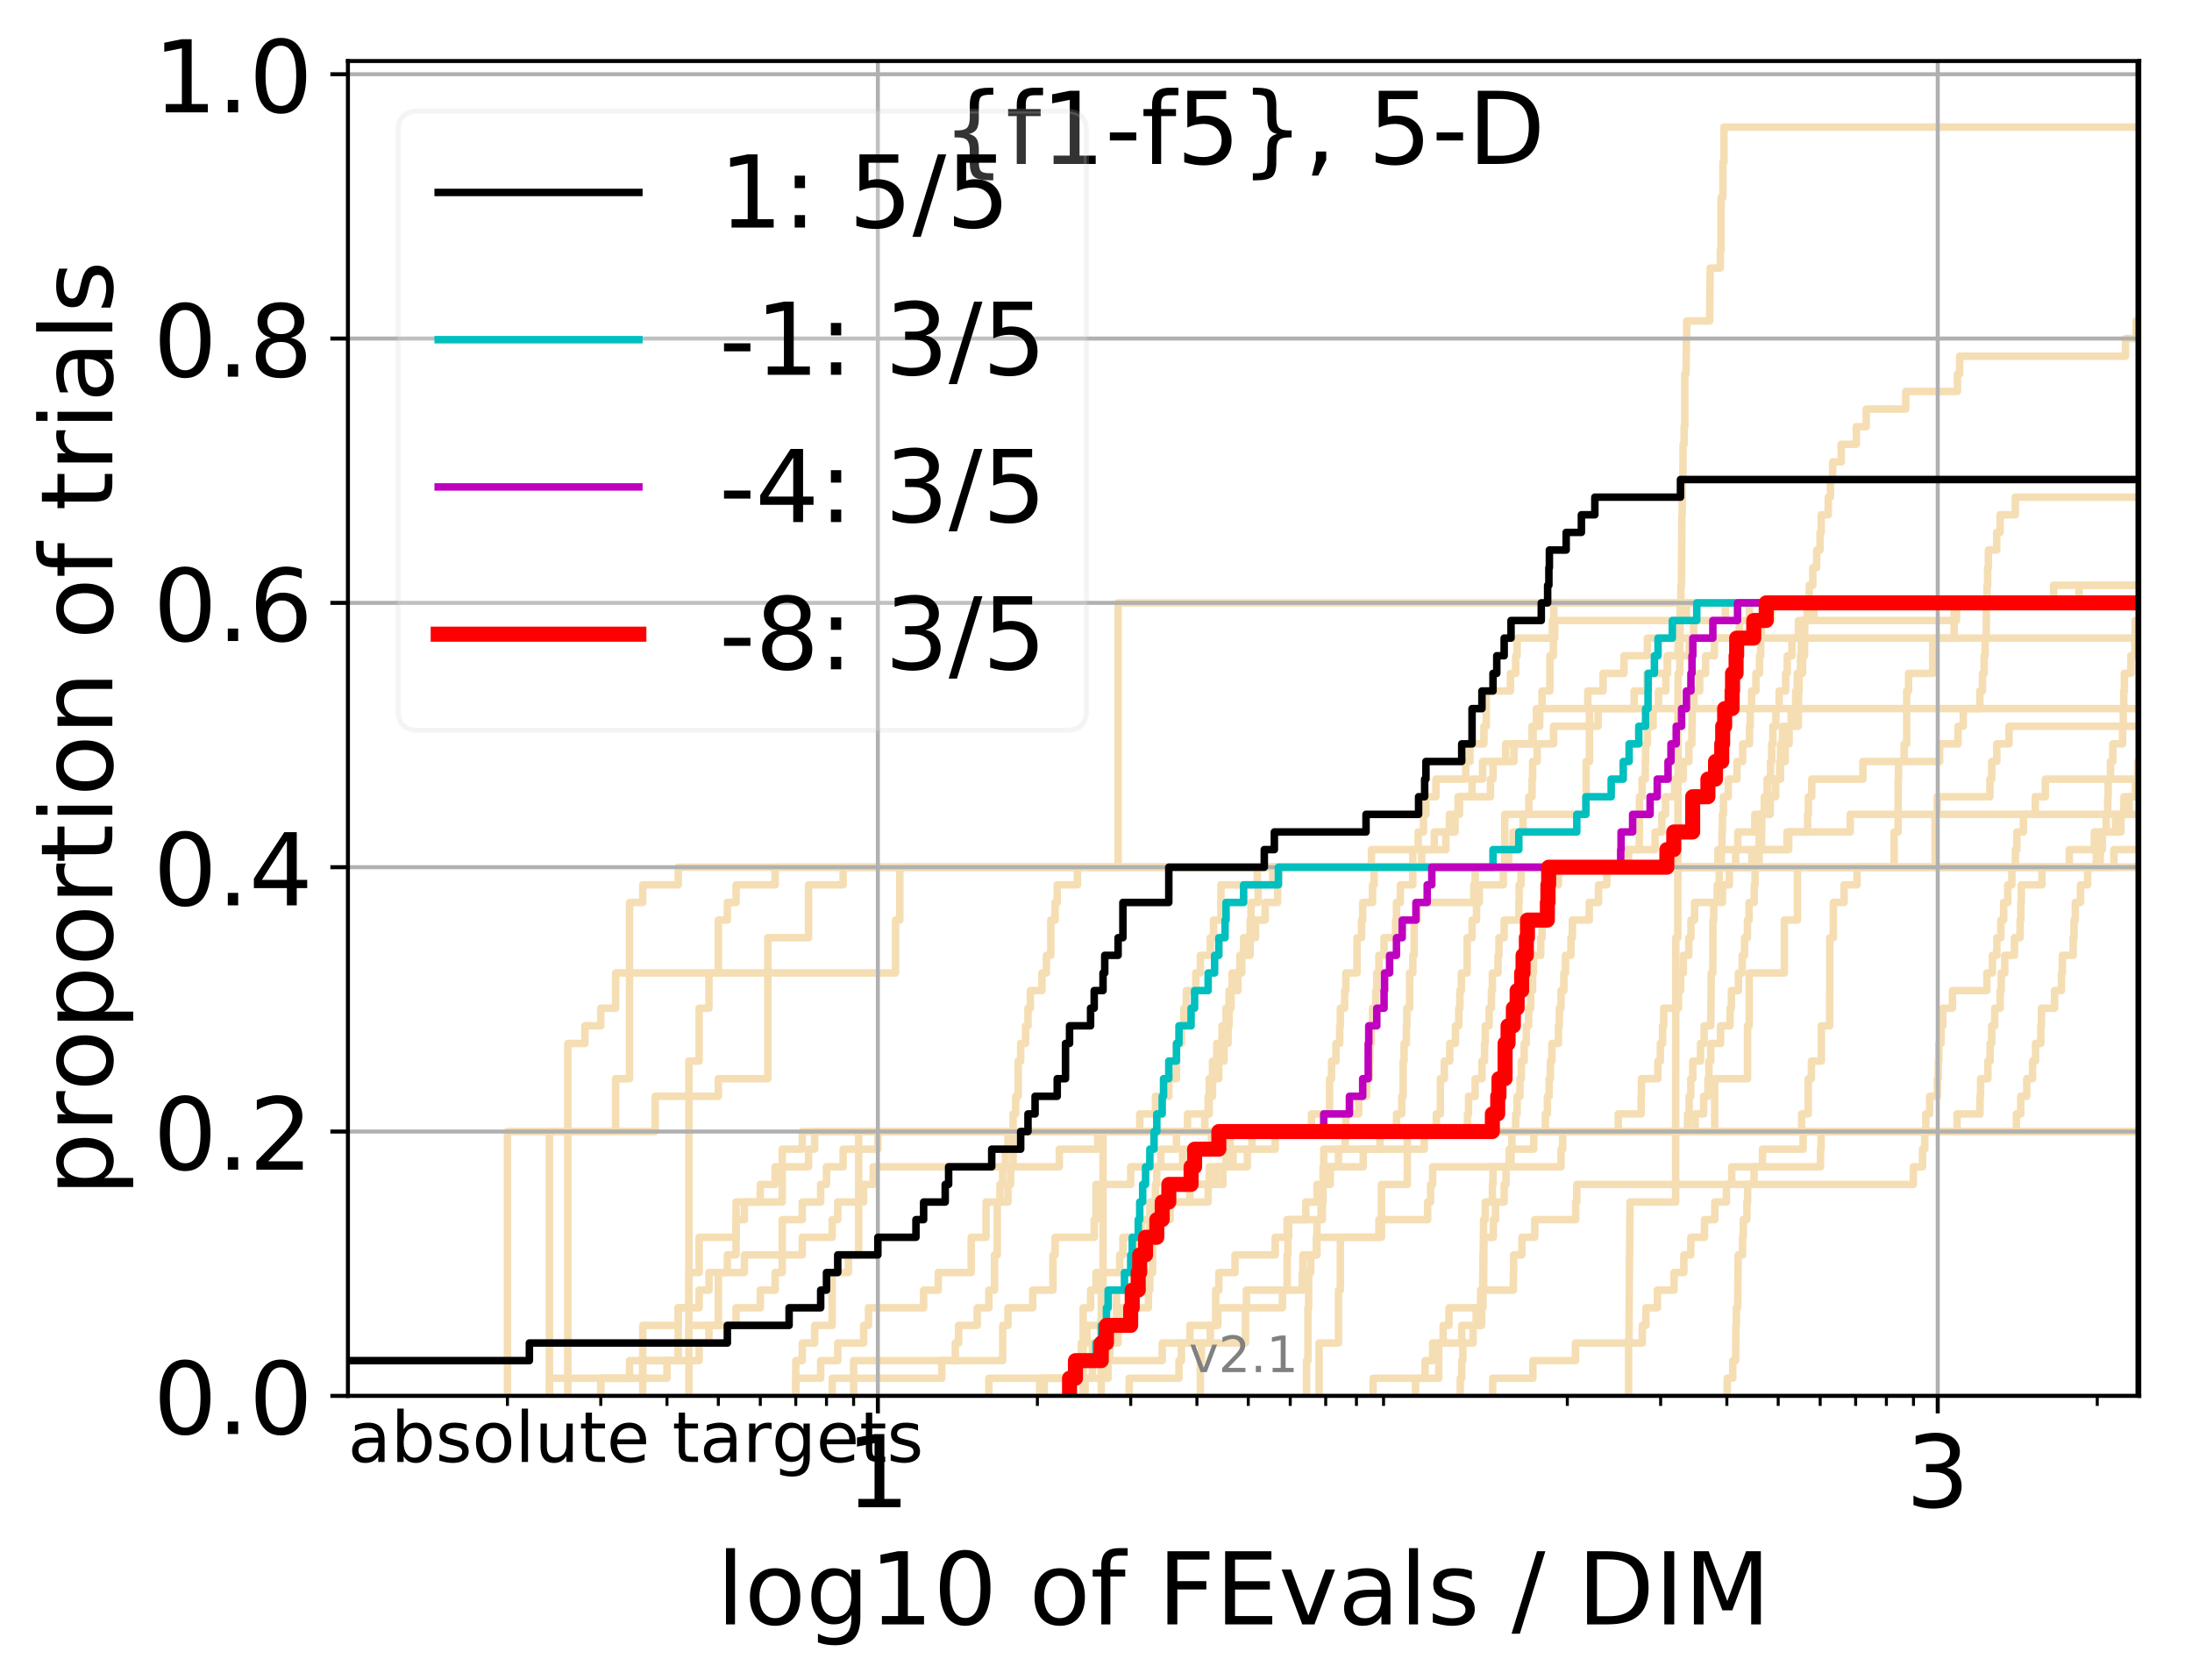 <?xml version="1.0" encoding="utf-8" standalone="no"?>
<!DOCTYPE svg PUBLIC "-//W3C//DTD SVG 1.1//EN"
  "http://www.w3.org/Graphics/SVG/1.1/DTD/svg11.dtd">
<!-- Created with matplotlib (http://matplotlib.org/) -->
<svg height="335pt" version="1.1" viewBox="0 0 437 335" width="437pt" xmlns="http://www.w3.org/2000/svg" xmlns:xlink="http://www.w3.org/1999/xlink">
 <defs>
  <style type="text/css">
*{stroke-linecap:butt;stroke-linejoin:round;}
  </style>
 </defs>
 <g id="figure_1">
  <g id="patch_1">
   <path d="M 0 335.188 
L 437.183 335.188 
L 437.183 0 
L 0 0 
z
" style="fill:#ffffff;"/>
  </g>
  <g id="axes_1">
   <g id="patch_2">
    <path d="M 69.362 278.276 
L 426.483 278.276 
L 426.483 12.164 
L 69.362 12.164 
z
" style="fill:#ffffff;"/>
   </g>
   <g id="line2d_1">
    <path clip-path="url(#p7d29919032)" d="M 260.47 278.276 
L 260.47 274.763 
L 260.47 274.763 
L 260.47 271.25 
L 260.754 271.25 
L 260.754 267.737 
L 260.754 267.737 
L 260.754 264.224 
L 260.754 264.224 
L 260.754 260.711 
L 260.895 260.711 
L 260.895 257.197 
L 260.895 257.197 
L 260.895 253.684 
L 261.317 253.684 
L 261.317 250.171 
L 262.559 250.171 
L 262.559 246.658 
L 262.559 246.658 
L 262.559 243.145 
L 263.368 243.145 
L 263.368 239.632 
L 263.768 239.632 
L 263.768 236.119 
L 265.204 236.119 
L 265.204 232.606 
L 266.845 232.606 
L 266.845 229.093 
L 268.189 229.093 
L 268.189 225.58 
L 278.404 225.58 
L 278.404 222.067 
L 279.452 222.067 
L 279.452 218.554 
L 279.734 218.554 
L 279.734 215.041 
L 279.734 215.041 
L 279.734 211.528 
L 279.921 211.528 
L 279.921 208.015 
L 280.385 208.015 
L 280.385 204.502 
L 280.477 204.502 
L 280.477 200.989 
L 281.026 200.989 
L 281.026 197.476 
L 281.026 197.476 
L 281.026 193.963 
L 281.659 193.963 
L 281.659 190.45 
L 281.928 190.45 
L 281.928 186.937 
L 281.928 186.937 
L 281.928 183.424 
L 282.548 183.424 
L 282.548 179.911 
L 293.814 179.911 
L 293.814 176.398 
L 294.089 176.398 
L 294.089 172.885 
L 300.769 172.885 
L 300.769 169.372 
L 301.649 169.372 
L 301.649 165.859 
L 303.638 165.859 
L 303.638 162.346 
L 304.791 162.346 
L 304.791 158.833 
L 305.437 158.833 
L 305.437 155.32 
L 305.544 155.32 
L 305.544 151.807 
L 306.442 151.807 
L 306.442 148.294 
L 309.723 148.294 
L 309.723 144.781 
L 318.597 144.781 
L 318.597 141.268 
L 325.79 141.268 
L 325.79 137.754 
L 328.359 137.754 
L 328.359 134.241 
L 332.454 134.241 
L 332.454 130.728 
L 336.784 130.728 
L 336.784 127.215 
L 336.784 127.215 
L 336.784 127.215 
L 426.483 127.215 
" style="fill:none;stroke:#f5deb3;stroke-linecap:square;stroke-width:1.5;"/>
   </g>
   <g id="line2d_2">
    <path clip-path="url(#p7d29919032)" d="M 219.554 278.276 
L 219.554 267.737 
L 219.554 267.737 
L 219.554 257.197 
L 219.9 257.197 
L 219.9 246.658 
L 219.9 246.658 
L 219.9 236.119 
L 219.9 236.119 
L 219.9 225.58 
L 341.842 225.58 
L 341.842 215.041 
L 348.39 215.041 
L 348.39 204.502 
L 348.724 204.502 
L 348.724 193.963 
L 355.72 193.963 
L 355.72 183.424 
L 358.342 183.424 
L 358.342 172.885 
L 385.774 172.885 
L 385.774 162.346 
L 433.793 162.346 
L 433.793 151.807 
L 438.183 151.807 
" style="fill:none;stroke:#f5deb3;stroke-linecap:square;stroke-width:1.5;"/>
   </g>
   <g id="line2d_3">
    <path clip-path="url(#p7d29919032)" d="M 137.343 278.276 
L 137.343 274.763 
L 137.343 274.763 
L 137.343 271.25 
L 137.343 271.25 
L 137.343 267.737 
L 137.343 267.737 
L 137.343 264.224 
L 137.343 264.224 
L 137.343 260.711 
L 137.343 260.711 
L 137.343 257.197 
L 137.343 257.197 
L 137.343 253.684 
L 137.343 253.684 
L 137.343 250.171 
L 137.343 250.171 
L 137.343 246.658 
L 137.343 246.658 
L 137.343 243.145 
L 137.343 243.145 
L 137.343 239.632 
L 137.343 239.632 
L 137.343 236.119 
L 137.343 236.119 
L 137.343 232.606 
L 137.343 232.606 
L 137.343 229.093 
L 137.343 229.093 
L 137.343 225.58 
L 137.343 225.58 
L 137.343 222.067 
L 137.343 222.067 
L 137.343 218.554 
L 137.343 218.554 
L 137.343 215.041 
L 137.343 215.041 
L 137.343 211.528 
L 139.382 211.528 
L 139.382 208.015 
L 139.382 208.015 
L 139.382 204.502 
L 139.382 204.502 
L 139.382 200.989 
L 141.335 200.989 
L 141.335 197.476 
L 141.335 197.476 
L 141.335 193.963 
L 143.208 193.963 
L 143.208 190.45 
L 143.208 190.45 
L 143.208 186.937 
L 143.208 186.937 
L 143.208 183.424 
L 145.008 183.424 
L 145.008 179.911 
L 146.739 179.911 
L 146.739 176.398 
L 154.535 176.398 
L 154.535 172.885 
L 418.706 172.885 
L 418.706 169.372 
L 419.13 169.372 
L 419.13 165.859 
L 421.776 165.859 
L 421.776 162.346 
L 424.474 162.346 
L 424.474 158.833 
L 432.286 158.833 
L 432.286 155.32 
L 438.183 155.32 
" style="fill:none;stroke:#f5deb3;stroke-linecap:square;stroke-width:1.5;"/>
   </g>
   <g id="line2d_4">
    <path clip-path="url(#p7d29919032)" d="M 109.531 278.276 
L 109.531 274.763 
L 128.135 274.763 
L 128.135 271.25 
L 139.382 271.25 
L 139.382 267.737 
L 141.335 267.737 
L 141.335 264.224 
L 146.739 264.224 
L 146.739 260.711 
L 151.573 260.711 
L 151.573 257.197 
L 154.535 257.197 
L 154.535 253.684 
L 155.947 253.684 
L 155.947 250.171 
L 155.947 250.171 
L 155.947 246.658 
L 155.947 246.658 
L 155.947 243.145 
L 159.939 243.145 
L 159.939 239.632 
L 163.611 239.632 
L 163.611 236.119 
L 164.773 236.119 
L 164.773 232.606 
L 168.091 232.606 
L 168.091 229.093 
L 175.012 229.093 
L 175.012 225.58 
L 268.31 225.58 
L 268.31 222.067 
L 270.879 222.067 
L 270.879 218.554 
L 272.442 218.554 
L 272.442 215.041 
L 272.987 215.041 
L 272.987 211.528 
L 273.096 211.528 
L 273.096 208.015 
L 273.419 208.015 
L 273.419 204.502 
L 273.634 204.502 
L 273.634 200.989 
L 274.271 200.989 
L 274.271 197.476 
L 274.481 197.476 
L 274.481 193.963 
L 274.899 193.963 
L 274.899 190.45 
L 275.928 190.45 
L 275.928 186.937 
L 278.21 186.937 
L 278.21 183.424 
L 278.404 183.424 
L 278.404 179.911 
L 279.168 179.911 
L 279.168 176.398 
L 281.659 176.398 
L 281.659 172.885 
L 324.432 172.885 
L 324.432 169.372 
L 326.808 169.372 
L 326.808 165.859 
L 326.842 165.859 
L 326.842 162.346 
L 326.842 162.346 
L 326.842 158.833 
L 327.375 158.833 
L 327.375 155.32 
L 328.001 155.32 
L 328.001 151.807 
L 328.066 151.807 
L 328.066 148.294 
L 328.424 148.294 
L 328.424 144.781 
L 329.576 144.781 
L 329.576 141.268 
L 330.638 141.268 
L 330.638 137.754 
L 332.096 137.754 
L 332.096 134.241 
L 332.395 134.241 
L 332.395 130.728 
L 334.543 130.728 
L 334.543 127.215 
L 334.712 127.215 
L 334.712 123.702 
L 335.663 123.702 
L 335.663 120.189 
L 335.663 120.189 
L 335.663 120.189 
L 426.483 120.189 
" style="fill:none;stroke:#f5deb3;stroke-linecap:square;stroke-width:1.5;"/>
   </g>
   <g id="line2d_5">
    <path clip-path="url(#p7d29919032)" d="M 225.112 278.276 
L 225.112 274.763 
L 235.042 274.763 
L 235.042 271.25 
L 235.535 271.25 
L 235.535 267.737 
L 237.221 267.737 
L 237.221 264.224 
L 242.362 264.224 
L 242.362 260.711 
L 242.362 260.711 
L 242.362 257.197 
L 242.992 257.197 
L 242.992 253.684 
L 246.213 253.684 
L 246.213 250.171 
L 254.221 250.171 
L 254.221 246.658 
L 256.607 246.658 
L 256.607 243.145 
L 260.327 243.145 
L 260.327 239.632 
L 262.559 239.632 
L 262.559 236.119 
L 263.9 236.119 
L 263.9 232.606 
L 271.778 232.606 
L 271.778 229.093 
L 283.936 229.093 
L 283.936 225.58 
L 286.349 225.58 
L 286.349 222.067 
L 287.153 222.067 
L 287.153 218.554 
L 287.153 218.554 
L 287.153 215.041 
L 287.943 215.041 
L 287.943 211.528 
L 289.026 211.528 
L 289.026 208.015 
L 290.159 208.015 
L 290.159 204.502 
L 290.826 204.502 
L 290.826 200.989 
L 291.046 200.989 
L 291.046 197.476 
L 291.337 197.476 
L 291.337 193.963 
L 292.486 193.963 
L 292.486 190.45 
L 292.486 190.45 
L 292.486 186.937 
L 293.469 186.937 
L 293.469 183.424 
L 294.362 183.424 
L 294.362 179.911 
L 294.904 179.911 
L 294.904 176.398 
L 299.691 176.398 
L 299.691 172.885 
L 438.183 172.885 
" style="fill:none;stroke:#f5deb3;stroke-linecap:square;stroke-width:1.5;"/>
   </g>
   <g id="line2d_6"/>
   <g id="line2d_7">
    <path clip-path="url(#p7d29919032)" d="M 216.314 278.276 
L 216.314 274.763 
L 217.782 274.763 
L 217.782 271.25 
L 221.26 271.25 
L 221.26 267.737 
L 222.904 267.737 
L 222.904 264.224 
L 223.863 264.224 
L 223.863 260.711 
L 226.027 260.711 
L 226.027 253.684 
L 226.626 253.684 
L 226.626 250.171 
L 226.923 250.171 
L 226.923 246.658 
L 227.512 246.658 
L 227.512 243.145 
L 229.233 243.145 
L 229.233 239.632 
L 230.345 239.632 
L 230.345 236.119 
L 230.619 236.119 
L 230.619 232.606 
L 231.431 232.606 
L 231.431 229.093 
L 234.543 229.093 
L 234.543 225.58 
L 302.168 225.58 
L 302.168 222.067 
L 302.455 222.067 
L 302.455 218.554 
L 303.022 218.554 
L 303.022 215.041 
L 303.303 215.041 
L 303.303 211.528 
L 303.86 211.528 
L 303.86 208.015 
L 304.3 208.015 
L 304.3 204.502 
L 304.737 204.502 
L 304.737 200.989 
L 305.169 200.989 
L 305.169 197.476 
L 305.544 197.476 
L 305.544 193.963 
L 305.704 193.963 
L 305.704 190.45 
L 307.169 190.45 
L 307.169 186.937 
L 307.426 186.937 
L 307.426 183.424 
L 307.884 183.424 
L 307.884 179.911 
L 309.576 179.911 
L 309.576 176.398 
L 310.687 176.398 
L 310.687 172.885 
L 350.7 172.885 
L 350.7 169.372 
L 351.157 169.372 
L 351.255 162.346 
L 351.726 162.346 
L 351.726 158.833 
L 352.288 158.833 
L 352.288 155.32 
L 352.976 155.32 
L 352.976 151.807 
L 353.203 151.807 
L 353.203 148.294 
L 353.448 148.294 
L 353.448 144.781 
L 354.045 144.781 
L 354.045 141.268 
L 354.689 141.268 
L 354.689 137.754 
L 355.987 137.754 
L 355.987 134.241 
L 356.306 134.241 
L 356.306 130.728 
L 357.249 130.728 
L 357.249 127.215 
L 358.528 127.215 
L 358.528 123.702 
L 390.053 123.702 
L 390.053 120.189 
L 438.183 120.189 
L 438.183 120.189 
" style="fill:none;stroke:#f5deb3;stroke-linecap:square;stroke-width:1.5;"/>
   </g>
   <g id="line2d_8">
    <path clip-path="url(#p7d29919032)" d="M 344.336 278.276 
L 344.336 274.763 
L 345.445 274.763 
L 345.445 271.25 
L 346.023 271.25 
L 346.067 264.224 
L 346.155 264.224 
L 346.155 260.711 
L 346.419 260.711 
L 346.528 250.171 
L 347.394 250.171 
L 347.394 246.658 
L 347.543 246.658 
L 347.543 243.145 
L 348.264 243.145 
L 348.264 239.632 
L 348.411 239.632 
L 348.411 236.119 
L 349.692 236.119 
L 349.692 232.606 
L 362.933 232.606 
L 362.933 229.093 
L 363.055 229.093 
L 363.055 225.58 
L 438.183 225.58 
L 438.183 225.58 
" style="fill:none;stroke:#f5deb3;stroke-linecap:square;stroke-width:1.5;"/>
   </g>
   <g id="line2d_9">
    <path clip-path="url(#p7d29919032)" d="M 158.646 278.276 
L 158.646 274.763 
L 163.611 274.763 
L 163.611 271.25 
L 167.012 271.25 
L 167.012 267.737 
L 172.173 267.737 
L 172.173 264.224 
L 173.139 264.224 
L 173.139 260.711 
L 184.135 260.711 
L 184.135 257.197 
L 187.05 257.197 
L 187.05 253.684 
L 193.615 253.684 
L 193.615 250.171 
L 193.615 250.171 
L 193.615 246.658 
L 196.577 246.658 
L 196.577 243.145 
L 196.577 243.145 
L 196.577 239.632 
L 199.358 239.632 
L 199.358 236.119 
L 199.895 236.119 
L 199.895 232.606 
L 200.425 232.606 
L 200.425 229.093 
L 200.95 229.093 
L 200.95 225.58 
L 292.557 225.58 
L 292.557 222.067 
L 292.769 222.067 
L 292.769 218.554 
L 294.089 218.554 
L 294.089 215.041 
L 295.439 215.041 
L 295.439 211.528 
L 295.968 211.528 
L 295.968 208.015 
L 296.099 208.015 
L 296.099 204.502 
L 296.879 204.502 
L 296.879 200.989 
L 297.328 200.989 
L 297.328 197.476 
L 297.519 197.476 
L 297.519 193.963 
L 298.649 193.963 
L 298.649 190.45 
L 298.834 190.45 
L 298.834 186.937 
L 299.872 186.937 
L 299.872 183.424 
L 302.796 183.424 
L 302.796 179.911 
L 302.852 179.911 
L 302.852 176.398 
L 303.247 176.398 
L 303.247 172.885 
L 342.49 172.885 
L 342.49 169.372 
L 343.294 169.372 
L 343.294 165.859 
L 343.388 165.859 
L 343.388 162.346 
L 343.574 162.346 
L 343.574 158.833 
L 344.542 158.833 
L 344.542 155.32 
L 346.287 155.32 
L 346.287 151.807 
L 347.415 151.807 
L 347.415 148.294 
L 348.787 148.294 
L 348.787 144.781 
L 348.932 144.781 
L 348.932 141.268 
L 349.2 141.268 
L 349.2 137.754 
L 350.058 137.754 
L 350.058 134.241 
L 350.78 134.241 
L 350.78 130.728 
L 351.018 130.728 
L 351.018 127.215 
L 351.157 127.215 
L 351.157 123.702 
L 353.165 123.702 
L 353.165 120.189 
L 438.183 120.189 
" style="fill:none;stroke:#f5deb3;stroke-linecap:square;stroke-width:1.5;"/>
   </g>
   <g id="line2d_10">
    <path clip-path="url(#p7d29919032)" d="M 207.272 278.276 
L 207.272 274.763 
L 215.561 274.763 
L 215.561 271.25 
L 215.939 271.25 
L 215.939 260.711 
L 217.419 260.711 
L 217.419 257.197 
L 218.499 257.197 
L 218.499 253.684 
L 223.226 253.684 
L 223.226 250.171 
L 223.863 250.171 
L 223.863 246.658 
L 230.069 246.658 
L 230.069 243.145 
L 233.272 243.145 
L 233.272 239.632 
L 240.857 239.632 
L 240.857 236.119 
L 241.075 236.119 
L 241.075 232.606 
L 248.673 232.606 
L 248.673 229.093 
L 249.585 229.093 
L 249.585 225.58 
L 438.183 225.58 
L 438.183 225.58 
" style="fill:none;stroke:#f5deb3;stroke-linecap:square;stroke-width:1.5;"/>
   </g>
   <g id="line2d_11">
    <path clip-path="url(#p7d29919032)" d="M 119.77 278.276 
L 119.77 274.763 
L 132.97 274.763 
L 132.97 271.25 
L 135.208 271.25 
L 135.208 267.737 
L 135.208 267.737 
L 135.208 264.224 
L 135.208 264.224 
L 135.208 260.711 
L 137.343 260.711 
L 137.343 257.197 
L 137.343 257.197 
L 137.343 253.684 
L 139.382 253.684 
L 139.382 250.171 
L 139.382 250.171 
L 139.382 246.658 
L 146.739 246.658 
L 146.739 243.145 
L 146.739 243.145 
L 146.739 239.632 
L 155.947 239.632 
L 155.947 236.119 
L 155.947 236.119 
L 155.947 232.606 
L 161.196 232.606 
L 161.196 229.093 
L 162.42 229.093 
L 162.42 225.58 
L 261.456 225.58 
L 261.456 222.067 
L 265.075 222.067 
L 265.075 218.554 
L 265.075 218.554 
L 265.075 215.041 
L 265.46 215.041 
L 265.46 211.528 
L 266.346 211.528 
L 266.346 208.015 
L 267.092 208.015 
L 267.092 204.502 
L 267.216 204.502 
L 267.216 200.989 
L 268.069 200.989 
L 268.069 197.476 
L 268.31 197.476 
L 268.31 193.963 
L 270.537 193.963 
L 270.537 190.45 
L 270.537 190.45 
L 270.537 186.937 
L 271.443 186.937 
L 271.443 183.424 
L 271.667 183.424 
L 271.667 179.911 
L 273.634 179.911 
L 273.634 176.398 
L 273.953 176.398 
L 273.953 172.885 
L 438.183 172.885 
" style="fill:none;stroke:#f5deb3;stroke-linecap:square;stroke-width:1.5;"/>
   </g>
   <g id="line2d_12">
    <path clip-path="url(#p7d29919032)" d="M 113.204 278.276 
L 113.204 274.763 
L 113.204 274.763 
L 113.204 271.25 
L 113.204 271.25 
L 113.204 267.737 
L 113.204 267.737 
L 113.204 264.224 
L 113.204 264.224 
L 113.204 260.711 
L 113.204 260.711 
L 113.204 257.197 
L 113.204 257.197 
L 113.204 253.684 
L 113.204 253.684 
L 113.204 250.171 
L 113.204 250.171 
L 113.204 246.658 
L 113.204 246.658 
L 113.204 243.145 
L 113.204 243.145 
L 113.204 239.632 
L 113.204 239.632 
L 113.204 236.119 
L 113.204 236.119 
L 113.204 232.606 
L 113.204 232.606 
L 113.204 229.093 
L 113.204 229.093 
L 113.204 225.58 
L 130.616 225.58 
L 130.616 222.067 
L 130.616 222.067 
L 130.616 218.554 
L 143.208 218.554 
L 143.208 215.041 
L 153.078 215.041 
L 153.078 211.528 
L 153.078 211.528 
L 153.078 208.015 
L 153.078 208.015 
L 153.078 204.502 
L 153.078 204.502 
L 153.078 200.989 
L 153.078 200.989 
L 153.078 197.476 
L 153.078 197.476 
L 153.078 193.963 
L 153.078 193.963 
L 153.078 190.45 
L 153.078 190.45 
L 153.078 186.937 
L 161.196 186.937 
L 161.196 183.424 
L 161.196 183.424 
L 161.196 179.911 
L 161.196 179.911 
L 161.196 176.398 
L 168.091 176.398 
L 168.091 172.885 
L 281.659 172.885 
L 281.659 169.372 
L 282.724 169.372 
L 282.724 165.859 
L 283.765 165.859 
L 283.765 162.346 
L 284.277 162.346 
L 284.277 158.833 
L 286.268 158.833 
L 286.268 155.32 
L 292.202 155.32 
L 292.202 151.807 
L 293.05 151.807 
L 293.05 148.294 
L 295.836 148.294 
L 295.836 144.781 
L 296.295 144.781 
L 296.295 141.268 
L 296.295 141.268 
L 296.295 137.754 
L 301.123 137.754 
L 301.123 134.241 
L 302.168 134.241 
L 302.168 130.728 
L 302.455 130.728 
L 302.455 127.215 
L 309.478 127.215 
L 309.478 123.702 
L 309.771 123.702 
L 309.771 120.189 
L 309.771 120.189 
L 309.771 120.189 
L 426.483 120.189 
" style="fill:none;stroke:#f5deb3;stroke-linecap:square;stroke-width:1.5;"/>
   </g>
   <g id="line2d_13">
    <path clip-path="url(#p7d29919032)" d="M 262.965 278.276 
L 262.965 274.763 
L 262.965 274.763 
L 262.965 271.25 
L 262.965 271.25 
L 262.965 267.737 
L 266.845 267.737 
L 266.845 264.224 
L 266.845 264.224 
L 266.845 260.711 
L 266.845 260.711 
L 266.845 257.197 
L 267.216 257.197 
L 267.216 253.684 
L 267.216 253.684 
L 267.216 250.171 
L 267.216 250.171 
L 267.216 246.658 
L 275.417 246.658 
L 275.417 243.145 
L 275.417 243.145 
L 275.417 239.632 
L 275.417 239.632 
L 275.417 236.119 
L 280.569 236.119 
L 280.569 232.606 
L 280.569 232.606 
L 280.569 229.093 
L 280.569 229.093 
L 280.569 225.58 
L 359.179 225.58 
L 359.179 222.067 
L 360.486 222.067 
L 360.486 218.554 
L 360.486 218.554 
L 360.486 215.041 
L 361.126 215.041 
L 361.126 211.528 
L 363.1 211.528 
L 363.1 208.015 
L 363.1 208.015 
L 363.1 204.502 
L 364.759 204.502 
L 364.759 200.989 
L 364.759 200.989 
L 364.759 197.476 
L 364.789 197.476 
L 364.789 193.963 
L 364.789 193.963 
L 364.789 190.45 
L 364.789 190.45 
L 364.789 186.937 
L 365.502 186.937 
L 365.502 183.424 
L 365.502 183.424 
L 365.502 179.911 
L 367.632 179.911 
L 367.632 176.398 
L 370.219 176.398 
L 370.219 172.885 
L 377.616 172.885 
L 377.616 169.372 
L 377.616 169.372 
L 377.616 165.859 
L 378.408 165.859 
L 378.408 162.346 
L 378.408 162.346 
L 378.408 158.833 
L 378.419 158.833 
L 378.419 155.32 
L 378.495 155.32 
L 378.495 151.807 
L 379.613 151.807 
L 379.613 148.294 
L 380.12 148.294 
L 380.12 144.781 
L 380.12 144.781 
L 380.12 141.268 
L 380.12 141.268 
L 380.12 137.754 
L 380.496 137.754 
L 380.496 134.241 
L 385.308 134.241 
L 385.308 130.728 
L 385.308 130.728 
L 385.308 127.215 
L 389.577 127.215 
L 389.577 123.702 
L 389.577 123.702 
L 389.577 120.189 
L 389.577 120.189 
L 389.577 120.189 
L 426.483 120.189 
" style="fill:none;stroke:#f5deb3;stroke-linecap:square;stroke-width:1.5;"/>
   </g>
   <g id="line2d_14">
    <path clip-path="url(#p7d29919032)" d="M 158.646 278.276 
L 158.646 274.763 
L 158.646 274.763 
L 158.646 271.25 
L 159.939 271.25 
L 159.939 267.737 
L 162.42 267.737 
L 162.42 264.224 
L 165.906 264.224 
L 165.906 260.711 
L 165.906 260.711 
L 165.906 257.197 
L 165.906 257.197 
L 165.906 253.684 
L 169.146 253.684 
L 169.146 250.171 
L 171.186 250.171 
L 171.186 246.658 
L 171.186 246.658 
L 171.186 243.145 
L 171.186 243.145 
L 171.186 239.632 
L 171.186 239.632 
L 171.186 236.119 
L 171.186 236.119 
L 171.186 232.606 
L 171.186 232.606 
L 171.186 229.093 
L 171.186 229.093 
L 171.186 225.58 
L 227.219 225.58 
L 227.219 222.067 
L 230.345 222.067 
L 230.345 218.554 
L 233.013 218.554 
L 233.013 215.041 
L 234.543 215.041 
L 234.543 211.528 
L 234.543 211.528 
L 234.543 208.015 
L 235.535 208.015 
L 235.535 204.502 
L 236.023 204.502 
L 236.023 200.989 
L 236.506 200.989 
L 236.506 197.476 
L 238.389 197.476 
L 238.389 193.963 
L 239.302 193.963 
L 239.302 190.45 
L 241.292 190.45 
L 241.292 186.937 
L 241.937 186.937 
L 241.937 183.424 
L 243.407 183.424 
L 243.407 179.911 
L 243.407 179.911 
L 243.407 176.398 
L 250.657 176.398 
L 250.657 172.885 
L 349.262 172.885 
L 349.262 169.372 
L 356.253 169.372 
L 356.253 165.859 
L 368.857 165.859 
L 368.857 162.346 
L 386.209 162.346 
L 386.209 158.833 
L 396.709 158.833 
L 396.709 155.32 
L 397.081 155.32 
L 397.081 151.807 
L 398.079 151.807 
L 398.079 148.294 
L 400.519 148.294 
L 400.519 144.781 
L 437.092 144.781 
L 437.092 141.268 
L 438.183 141.268 
" style="fill:none;stroke:#f5deb3;stroke-linecap:square;stroke-width:1.5;"/>
   </g>
   <g id="line2d_15">
    <path clip-path="url(#p7d29919032)" style="fill:none;stroke:#f5deb3;stroke-linecap:square;stroke-width:1.5;"/>
   </g>
   <g id="line2d_16">
    <path clip-path="url(#p7d29919032)" d="M 282.195 278.276 
L 282.195 274.763 
L 286.833 274.763 
L 286.833 267.737 
L 291.41 267.737 
L 291.41 264.224 
L 294.294 264.224 
L 294.294 260.711 
L 295.572 260.711 
L 295.638 250.171 
L 295.704 250.171 
L 295.77 243.145 
L 296.099 243.145 
L 296.099 239.632 
L 297.519 239.632 
L 297.519 236.119 
L 297.646 236.119 
L 297.646 232.606 
L 300.887 232.606 
L 300.887 229.093 
L 305.757 229.093 
L 305.757 225.58 
L 337.957 225.58 
L 337.957 222.067 
L 339.637 222.067 
L 339.637 218.554 
L 340.492 218.554 
L 340.492 215.041 
L 340.691 215.041 
L 340.691 211.528 
L 341.061 211.528 
L 341.061 208.015 
L 343.012 208.015 
L 343.012 204.502 
L 344.906 204.502 
L 344.906 200.989 
L 345.176 200.989 
L 345.176 197.476 
L 346.572 197.476 
L 346.572 193.963 
L 347.329 193.963 
L 347.329 190.45 
L 347.799 190.45 
L 347.799 186.937 
L 348.369 186.937 
L 348.369 183.424 
L 348.703 183.424 
L 348.703 179.911 
L 349.733 179.911 
L 349.733 176.398 
L 349.896 176.398 
L 349.896 172.885 
L 350.017 172.885 
L 350.017 169.372 
L 350.68 169.372 
L 350.68 165.859 
L 351.038 165.859 
L 351.038 162.346 
L 352.9 162.346 
L 352.9 158.833 
L 354.008 158.833 
L 354.008 155.32 
L 354.963 155.32 
L 354.963 151.807 
L 355.898 151.807 
L 355.898 148.294 
L 356.675 148.294 
L 356.675 144.781 
L 358.511 144.781 
L 358.578 137.754 
L 358.645 137.754 
L 358.645 134.241 
L 359.361 134.241 
L 359.361 130.728 
L 359.755 130.728 
L 359.804 123.702 
L 360.276 123.702 
L 360.276 120.189 
L 360.695 120.189 
L 360.695 116.676 
L 361.395 116.676 
L 361.395 113.163 
L 362.178 113.163 
L 362.178 109.65 
L 362.856 109.65 
L 362.856 106.137 
L 363.085 106.137 
L 363.085 102.624 
L 364.48 102.624 
L 364.48 99.111 
L 364.92 99.111 
L 364.92 95.598 
L 365.357 95.598 
L 365.357 92.085 
L 367.064 92.085 
L 367.064 88.572 
L 370.075 88.572 
L 370.075 85.059 
L 372.058 85.059 
L 372.058 81.546 
L 379.941 81.546 
L 379.941 78.033 
L 390.239 78.033 
L 390.239 74.52 
L 390.683 74.52 
L 390.683 71.007 
L 423.741 71.007 
L 423.741 67.494 
L 425.859 67.494 
L 425.859 63.981 
L 430.534 63.981 
L 430.534 60.468 
L 430.9 60.468 
L 430.9 56.955 
L 435.877 56.955 
L 435.877 53.442 
L 437.91 53.442 
L 437.91 49.929 
L 438.183 49.929 
L 438.183 49.929 
" style="fill:none;stroke:#f5deb3;stroke-linecap:square;stroke-width:1.5;"/>
   </g>
   <g id="line2d_17">
    <path clip-path="url(#p7d29919032)" d="M 215.939 278.276 
L 215.939 274.763 
L 220.923 274.763 
L 220.923 271.25 
L 231.698 271.25 
L 231.698 267.737 
L 241.292 267.737 
L 241.292 264.224 
L 242.783 264.224 
L 242.783 260.711 
L 255.667 260.711 
L 255.667 257.197 
L 259.607 257.197 
L 259.607 253.684 
L 259.752 253.684 
L 259.752 250.171 
L 262.422 250.171 
L 262.422 246.658 
L 274.899 246.658 
L 274.899 243.145 
L 284.615 243.145 
L 284.615 239.632 
L 285.2 239.632 
L 285.2 236.119 
L 285.614 236.119 
L 285.614 232.606 
L 311.208 232.606 
L 311.208 229.093 
L 311.537 229.093 
L 311.537 225.58 
L 401.996 225.58 
L 401.996 222.067 
L 402.855 222.067 
L 402.855 218.554 
L 404.061 218.554 
L 404.061 215.041 
L 405.212 215.041 
L 405.212 211.528 
L 405.81 211.528 
L 405.81 208.015 
L 406.86 208.015 
L 406.86 204.502 
L 406.989 204.502 
L 406.989 200.989 
L 409.603 200.989 
L 409.603 197.476 
L 410.979 197.476 
L 410.979 193.963 
L 411.15 193.963 
L 411.15 190.45 
L 413.31 190.45 
L 413.31 186.937 
L 413.482 186.937 
L 413.482 183.424 
L 413.736 183.424 
L 413.736 179.911 
L 414.769 179.911 
L 414.769 176.398 
L 416.197 176.398 
L 416.197 172.885 
L 417.916 172.885 
L 417.916 169.372 
L 418.968 169.372 
L 418.968 165.859 
L 422.827 165.859 
L 422.827 162.346 
L 423.428 162.346 
L 423.428 158.833 
L 425.708 158.833 
L 425.708 155.32 
L 426.218 155.32 
L 426.218 151.807 
L 426.727 151.807 
L 426.727 148.294 
L 427.361 148.294 
L 427.361 144.781 
L 427.775 144.781 
L 427.775 141.268 
L 427.787 141.268 
L 427.787 137.754 
L 428.903 137.754 
L 428.903 134.241 
L 430.197 134.241 
L 430.197 130.728 
L 430.352 130.728 
L 430.352 127.215 
L 432.578 127.215 
L 432.578 123.702 
L 434.415 123.702 
L 434.415 120.189 
L 434.415 120.189 
" style="fill:none;stroke:#f5deb3;stroke-linecap:square;stroke-width:1.5;"/>
   </g>
   <g id="line2d_18">
    <path clip-path="url(#p7d29919032)" d="M 109.531 278.276 
L 109.531 274.763 
L 109.531 274.763 
L 109.531 271.25 
L 109.531 271.25 
L 109.531 267.737 
L 109.531 267.737 
L 109.531 264.224 
L 109.531 264.224 
L 109.531 260.711 
L 109.531 260.711 
L 109.531 257.197 
L 109.531 257.197 
L 109.531 253.684 
L 109.531 253.684 
L 109.531 250.171 
L 109.531 250.171 
L 109.531 246.658 
L 109.531 246.658 
L 109.531 243.145 
L 109.531 243.145 
L 109.531 239.632 
L 109.531 239.632 
L 109.531 236.119 
L 109.531 236.119 
L 109.531 232.606 
L 109.531 232.606 
L 109.531 229.093 
L 109.531 229.093 
L 109.531 225.58 
L 113.204 225.58 
L 113.204 222.067 
L 113.204 222.067 
L 113.204 218.554 
L 113.204 218.554 
L 113.204 215.041 
L 113.204 215.041 
L 113.204 211.528 
L 113.204 211.528 
L 113.204 208.015 
L 116.604 208.015 
L 116.604 204.502 
L 119.77 204.502 
L 119.77 200.989 
L 122.731 200.989 
L 122.731 197.476 
L 122.731 197.476 
L 122.731 193.963 
L 125.513 193.963 
L 125.513 190.45 
L 125.513 190.45 
L 125.513 186.937 
L 125.513 186.937 
L 125.513 183.424 
L 125.513 183.424 
L 125.513 179.911 
L 128.135 179.911 
L 128.135 176.398 
L 135.208 176.398 
L 135.208 172.885 
L 421.432 172.885 
L 421.432 169.372 
L 433.335 169.372 
L 433.335 165.859 
L 436.973 165.859 
L 436.973 162.346 
L 437.491 162.346 
L 437.491 158.833 
L 437.993 158.833 
L 437.993 155.32 
L 438.183 155.32 
" style="fill:none;stroke:#f5deb3;stroke-linecap:square;stroke-width:1.5;"/>
   </g>
   <g id="line2d_19">
    <path clip-path="url(#p7d29919032)" d="M 297.582 278.276 
L 297.582 277.105 
L 297.582 277.105 
L 297.582 277.105 
L 297.582 275.934 
L 297.582 275.934 
L 297.582 275.934 
L 297.582 274.763 
L 305.597 274.763 
L 305.597 271.25 
L 314.087 271.25 
L 314.087 267.737 
L 327.408 267.737 
L 327.408 264.224 
L 328.131 264.224 
L 328.131 260.711 
L 330.421 260.711 
L 330.421 257.197 
L 333.742 257.197 
L 333.742 253.684 
L 335.691 253.684 
L 335.691 250.171 
L 337.08 250.171 
L 337.08 246.658 
L 339.814 246.658 
L 339.814 243.145 
L 341.866 243.145 
L 341.866 239.632 
L 344.176 239.632 
L 344.176 236.119 
L 345.244 236.119 
L 345.244 232.606 
L 351.373 232.606 
L 351.373 229.093 
L 359.476 229.093 
L 359.476 225.58 
L 438.183 225.58 
L 438.183 225.58 
" style="fill:none;stroke:#f5deb3;stroke-linecap:square;stroke-width:1.5;"/>
   </g>
   <g id="line2d_20">
    <path clip-path="url(#p7d29919032)" d="M 119.77 278.276 
L 119.77 274.763 
L 125.513 274.763 
L 125.513 271.25 
L 128.135 271.25 
L 128.135 267.737 
L 128.135 267.737 
L 128.135 264.224 
L 135.208 264.224 
L 135.208 260.711 
L 139.382 260.711 
L 139.382 257.197 
L 141.335 257.197 
L 141.335 253.684 
L 145.008 253.684 
L 145.008 250.171 
L 146.739 250.171 
L 146.739 246.658 
L 146.739 246.658 
L 146.739 243.145 
L 148.408 243.145 
L 148.408 239.632 
L 151.573 239.632 
L 151.573 236.119 
L 154.535 236.119 
L 154.535 232.606 
L 155.947 232.606 
L 155.947 229.093 
L 159.939 229.093 
L 159.939 225.58 
L 236.746 225.58 
L 236.746 222.067 
L 240.857 222.067 
L 240.857 218.554 
L 241.075 218.554 
L 241.075 215.041 
L 241.723 215.041 
L 241.723 211.528 
L 242.573 211.528 
L 242.573 208.015 
L 243.613 208.015 
L 243.613 204.502 
L 244.429 204.502 
L 244.429 200.989 
L 245.031 200.989 
L 245.031 197.476 
L 246.792 197.476 
L 246.792 193.963 
L 247.175 193.963 
L 247.175 190.45 
L 249.223 190.45 
L 249.223 186.937 
L 250.302 186.937 
L 250.302 183.424 
L 252.218 183.424 
L 252.218 179.911 
L 254.708 179.911 
L 254.708 176.398 
L 254.869 176.398 
L 254.869 172.885 
L 273.419 172.885 
L 273.419 169.372 
L 285.942 169.372 
L 285.942 165.859 
L 288.95 165.859 
L 288.95 162.346 
L 290.678 162.346 
L 290.678 158.833 
L 297.136 158.833 
L 297.136 155.32 
L 297.646 155.32 
L 297.646 151.807 
L 300.173 151.807 
L 300.173 148.294 
L 305.437 148.294 
L 305.437 144.781 
L 306.962 144.781 
L 306.962 141.268 
L 316.544 141.268 
L 316.544 137.754 
L 319.589 137.754 
L 319.589 134.241 
L 323.755 134.241 
L 323.755 130.728 
L 328.424 130.728 
L 328.424 127.215 
L 337.64 127.215 
L 337.64 123.702 
L 343.969 123.702 
L 343.969 120.189 
L 409.409 120.189 
L 409.409 116.676 
L 438.183 116.676 
" style="fill:none;stroke:#f5deb3;stroke-linecap:square;stroke-width:1.5;"/>
   </g>
   <g id="line2d_21">
    <path clip-path="url(#p7d29919032)" d="M 324.678 278.276 
L 324.678 274.763 
L 324.678 274.763 
L 324.678 274.763 
L 324.678 271.25 
L 324.678 271.25 
L 324.678 271.25 
L 324.678 267.737 
L 324.678 267.737 
L 324.678 267.737 
L 324.749 267.737 
L 324.854 250.171 
L 324.889 250.171 
L 324.959 239.632 
L 334.058 239.632 
L 334.087 186.937 
L 334.486 186.937 
L 334.543 134.241 
L 334.882 134.241 
L 334.966 120.189 
L 335.106 120.189 
L 335.106 116.676 
L 335.218 116.676 
L 335.302 102.624 
L 335.358 102.624 
L 335.413 95.598 
L 335.497 95.598 
L 335.552 88.572 
L 335.746 88.572 
L 335.746 85.059 
L 335.884 85.059 
L 335.884 74.52 
L 336.131 74.52 
L 336.213 67.494 
L 336.268 67.494 
L 336.268 63.981 
L 340.839 63.981 
L 340.938 53.442 
L 342.965 53.442 
L 342.965 49.929 
L 343.106 49.929 
L 343.106 39.39 
L 343.481 39.39 
L 343.481 32.364 
L 343.691 32.364 
L 343.691 25.338 
L 343.691 25.338 
L 426.483 25.338 
L 426.483 25.338 
" style="fill:none;stroke:#f5deb3;stroke-linecap:square;stroke-width:1.5;"/>
   </g>
   <g id="line2d_22">
    <path clip-path="url(#p7d29919032)" d="M 128.135 278.276 
L 128.135 274.763 
L 128.135 274.763 
L 128.135 271.25 
L 135.208 271.25 
L 135.208 267.737 
L 137.343 267.737 
L 137.343 264.224 
L 143.208 264.224 
L 143.208 260.711 
L 143.208 260.711 
L 143.208 257.197 
L 143.208 257.197 
L 143.208 253.684 
L 148.408 253.684 
L 148.408 250.171 
L 159.939 250.171 
L 159.939 246.658 
L 165.906 246.658 
L 165.906 243.145 
L 167.012 243.145 
L 167.012 239.632 
L 172.173 239.632 
L 172.173 236.119 
L 174.085 236.119 
L 174.085 232.606 
L 211.188 232.606 
L 211.188 229.093 
L 218.853 229.093 
L 218.853 225.58 
L 240.197 225.58 
L 240.197 222.067 
L 241.075 222.067 
L 241.075 218.554 
L 241.723 218.554 
L 241.723 215.041 
L 242.992 215.041 
L 242.992 211.528 
L 244.023 211.528 
L 244.023 208.015 
L 244.831 208.015 
L 244.831 204.502 
L 245.031 204.502 
L 245.031 200.989 
L 245.429 200.989 
L 245.429 197.476 
L 245.626 197.476 
L 245.626 193.963 
L 247.554 193.963 
L 247.554 190.45 
L 247.93 190.45 
L 247.93 186.937 
L 249.223 186.937 
L 249.223 183.424 
L 249.404 183.424 
L 249.404 179.911 
L 250.833 179.911 
L 250.833 176.398 
L 253.728 176.398 
L 253.728 172.885 
L 283.421 172.885 
L 283.421 169.372 
L 288.255 169.372 
L 288.255 165.859 
L 290.084 165.859 
L 290.084 162.346 
L 290.972 162.346 
L 290.972 158.833 
L 293.469 158.833 
L 293.469 155.32 
L 295.572 155.32 
L 295.572 151.807 
L 301.822 151.807 
L 301.822 148.294 
L 305.651 148.294 
L 305.651 144.781 
L 306.285 144.781 
L 306.285 141.268 
L 307.426 141.268 
L 307.426 137.754 
L 308.986 137.754 
L 308.986 134.241 
L 308.986 134.241 
L 308.986 130.728 
L 309.674 130.728 
L 309.674 127.215 
L 309.966 127.215 
L 309.966 123.702 
L 336.213 123.702 
L 336.213 120.189 
L 438.183 120.189 
" style="fill:none;stroke:#f5deb3;stroke-linecap:square;stroke-width:1.5;"/>
   </g>
   <g id="line2d_23">
    <path clip-path="url(#p7d29919032)" d="M 197.147 278.276 
L 197.147 274.763 
L 213.625 274.763 
L 213.625 271.25 
L 215.561 271.25 
L 215.561 267.737 
L 216.685 267.737 
L 216.685 264.224 
L 222.58 264.224 
L 222.58 260.711 
L 222.58 260.711 
L 222.58 257.197 
L 227.512 257.197 
L 227.512 253.684 
L 227.803 253.684 
L 227.803 250.171 
L 228.95 250.171 
L 228.95 246.658 
L 229.233 246.658 
L 229.233 243.145 
L 229.513 243.145 
L 229.513 239.632 
L 237.221 239.632 
L 237.221 236.119 
L 242.362 236.119 
L 242.362 232.606 
L 245.822 232.606 
L 245.822 229.093 
L 254.221 229.093 
L 254.221 225.58 
L 390.154 225.58 
L 390.154 222.067 
L 394.736 222.067 
L 394.736 218.554 
L 394.851 218.554 
L 394.851 215.041 
L 396.313 215.041 
L 396.313 211.528 
L 396.753 211.528 
L 396.753 208.015 
L 397.074 208.015 
L 397.074 204.502 
L 397.672 204.502 
L 397.672 200.989 
L 398.755 200.989 
L 398.755 197.476 
L 398.972 197.476 
L 398.972 193.963 
L 399.67 193.963 
L 399.67 190.45 
L 401.604 190.45 
L 401.604 186.937 
L 402.727 186.937 
L 402.727 183.424 
L 402.881 183.424 
L 402.881 179.911 
L 402.97 179.911 
L 402.97 176.398 
L 407.082 176.398 
L 407.082 172.885 
L 412.544 172.885 
L 412.544 169.372 
L 417.527 169.372 
L 417.527 165.859 
L 419.895 165.859 
L 419.895 162.346 
L 420.199 162.346 
L 420.199 158.833 
L 420.286 158.833 
L 420.286 155.32 
L 420.748 155.32 
L 420.748 151.807 
L 421.213 151.807 
L 421.213 148.294 
L 423.157 148.294 
L 423.157 144.781 
L 423.297 144.781 
L 423.297 141.268 
L 423.387 141.268 
L 423.387 137.754 
L 423.517 137.754 
L 423.517 134.241 
L 424.808 134.241 
L 424.808 130.728 
L 425.63 130.728 
L 425.63 127.215 
L 425.657 127.215 
L 425.657 123.702 
L 428.539 123.702 
L 428.539 120.189 
L 438.183 120.189 
" style="fill:none;stroke:#f5deb3;stroke-linecap:square;stroke-width:1.5;"/>
   </g>
   <g id="line2d_24">
    <path clip-path="url(#p7d29919032)" d="M 239.302 278.276 
L 239.302 274.763 
L 239.302 274.763 
L 239.302 271.25 
L 239.527 271.25 
L 239.527 267.737 
L 248.303 267.737 
L 248.303 264.224 
L 248.303 264.224 
L 248.303 260.711 
L 248.489 260.711 
L 248.489 257.197 
L 256.607 257.197 
L 256.607 253.684 
L 256.607 253.684 
L 256.607 250.171 
L 256.761 250.171 
L 256.761 246.658 
L 256.916 246.658 
L 256.916 243.145 
L 263.635 243.145 
L 263.635 239.632 
L 263.635 239.632 
L 263.635 236.119 
L 263.768 236.119 
L 263.768 232.606 
L 263.9 232.606 
L 263.9 229.093 
L 275.107 229.093 
L 275.107 225.58 
L 322.629 225.58 
L 322.629 222.067 
L 327.176 222.067 
L 327.176 218.554 
L 327.242 218.554 
L 327.242 215.041 
L 330.514 215.041 
L 330.514 211.528 
L 331.007 211.528 
L 331.007 208.015 
L 331.464 208.015 
L 331.464 204.502 
L 331.676 204.502 
L 331.676 200.989 
L 334.628 200.989 
L 334.628 197.476 
L 335.05 197.476 
L 335.05 193.963 
L 335.58 193.963 
L 335.58 190.45 
L 336.676 190.45 
L 336.676 186.937 
L 337.107 186.937 
L 337.107 183.424 
L 337.825 183.424 
L 337.825 179.911 
L 343.388 179.911 
L 343.388 176.398 
L 344.77 176.398 
L 344.77 172.885 
L 346.023 172.885 
L 346.023 169.372 
L 346.463 169.372 
L 346.463 165.859 
L 349.835 165.859 
L 349.835 162.346 
L 352.249 162.346 
L 352.249 158.833 
L 352.442 158.833 
L 352.442 155.32 
L 354.799 155.32 
L 354.799 151.807 
L 354.963 151.807 
L 354.963 148.294 
L 355.361 148.294 
L 355.361 144.781 
L 357.093 144.781 
L 357.093 141.268 
L 357.986 141.268 
L 357.986 137.754 
L 358.292 137.754 
L 358.292 134.241 
L 358.946 134.241 
L 358.946 130.728 
L 359.096 130.728 
L 359.096 127.215 
L 359.295 127.215 
L 359.295 123.702 
L 361.616 123.702 
L 361.616 120.189 
L 438.183 120.189 
" style="fill:none;stroke:#f5deb3;stroke-linecap:square;stroke-width:1.5;"/>
   </g>
   <g id="line2d_25">
    <path clip-path="url(#p7d29919032)" d="M 208.171 278.276 
L 208.171 274.763 
L 215.939 274.763 
L 215.939 271.25 
L 217.782 271.25 
L 217.782 267.737 
L 222.253 267.737 
L 222.253 264.224 
L 223.226 264.224 
L 223.226 260.711 
L 228.95 260.711 
L 228.95 257.197 
L 229.233 257.197 
L 229.233 253.684 
L 229.792 253.684 
L 229.792 250.171 
L 229.792 250.171 
L 229.792 246.658 
L 230.619 246.658 
L 230.619 243.145 
L 232.492 243.145 
L 232.492 239.632 
L 233.529 239.632 
L 233.529 236.119 
L 243.818 236.119 
L 243.818 232.606 
L 244.429 232.606 
L 244.429 229.093 
L 245.23 229.093 
L 245.23 225.58 
L 438.183 225.58 
" style="fill:none;stroke:#f5deb3;stroke-linecap:square;stroke-width:1.5;"/>
   </g>
   <g id="line2d_26">
    <path clip-path="url(#p7d29919032)" d="M 291.119 278.276 
L 291.119 274.763 
L 291.41 274.763 
L 291.41 271.25 
L 291.627 271.25 
L 291.627 267.737 
L 293.676 267.737 
L 293.676 264.224 
L 295.372 264.224 
L 295.372 260.711 
L 295.638 260.711 
L 295.638 257.197 
L 295.77 257.197 
L 295.836 246.658 
L 297.709 246.658 
L 297.709 243.145 
L 298.15 243.145 
L 298.15 239.632 
L 299.872 239.632 
L 299.872 236.119 
L 300.233 236.119 
L 300.233 232.606 
L 301.24 232.606 
L 301.24 229.093 
L 301.416 229.093 
L 301.416 225.58 
L 336.431 225.58 
L 336.431 222.067 
L 336.757 222.067 
L 336.757 218.554 
L 337.08 218.554 
L 337.08 215.041 
L 337.481 215.041 
L 337.481 211.528 
L 339.024 211.528 
L 339.024 208.015 
L 339.738 208.015 
L 339.738 204.502 
L 341.061 204.502 
L 341.159 193.963 
L 341.477 193.963 
L 341.502 183.424 
L 341.648 183.424 
L 341.648 179.911 
L 342.347 179.911 
L 342.347 176.398 
L 342.752 176.398 
L 342.752 172.885 
L 343.177 172.885 
L 343.177 169.372 
L 356.605 169.372 
L 356.605 165.859 
L 360.373 165.859 
L 360.373 162.346 
L 360.518 162.346 
L 360.518 158.833 
L 361.189 158.833 
L 361.189 155.32 
L 371.39 155.32 
L 371.39 151.807 
L 386.675 151.807 
L 386.675 148.294 
L 390.356 148.294 
L 390.356 144.781 
L 391.395 144.781 
L 391.395 141.268 
L 394.706 141.268 
L 394.706 137.754 
L 395.23 137.754 
L 395.23 134.241 
L 395.561 134.241 
L 395.561 130.728 
L 395.748 130.728 
L 395.748 127.215 
L 395.979 127.215 
L 396.024 120.189 
L 396.135 120.189 
L 396.135 116.676 
L 396.261 116.676 
L 396.261 113.163 
L 396.408 113.163 
L 396.408 109.65 
L 398.064 109.65 
L 398.064 106.137 
L 398.741 106.137 
L 398.741 102.624 
L 401.774 102.624 
L 401.774 99.111 
L 438.183 99.111 
L 438.183 99.111 
" style="fill:none;stroke:#f5deb3;stroke-linecap:square;stroke-width:1.5;"/>
   </g>
   <g id="line2d_27">
    <path clip-path="url(#p7d29919032)" d="M 273.74 278.276 
L 273.74 274.763 
L 284.107 274.763 
L 284.107 271.25 
L 285.614 271.25 
L 285.614 267.737 
L 287.707 267.737 
L 287.707 264.224 
L 288.873 264.224 
L 288.873 260.711 
L 295.172 260.711 
L 295.172 257.197 
L 301.707 257.197 
L 301.707 253.684 
L 301.765 253.684 
L 301.765 250.171 
L 303.415 250.171 
L 303.415 246.658 
L 305.969 246.658 
L 305.969 243.145 
L 314.131 243.145 
L 314.131 239.632 
L 314.352 239.632 
L 314.352 236.119 
L 381.445 236.119 
L 381.445 232.606 
L 383.275 232.606 
L 383.275 229.093 
L 383.714 229.093 
L 383.714 225.58 
L 383.937 225.58 
L 383.937 222.067 
L 384.704 222.067 
L 384.704 218.554 
L 386.245 218.554 
L 386.245 215.041 
L 386.42 215.041 
L 386.42 211.528 
L 386.529 211.528 
L 386.529 208.015 
L 386.984 208.015 
L 386.984 204.502 
L 387.317 204.502 
L 387.317 200.989 
L 389.242 200.989 
L 389.242 197.476 
L 396.106 197.476 
L 396.106 193.963 
L 397.211 193.963 
L 397.211 190.45 
L 398.093 190.45 
L 398.093 186.937 
L 398.902 186.937 
L 398.902 183.424 
L 399.45 183.424 
L 399.45 179.911 
L 400.269 179.911 
L 400.269 176.398 
L 401.088 176.398 
L 401.088 172.885 
L 401.794 172.885 
L 401.794 169.372 
L 402.088 169.372 
L 402.088 165.859 
L 403.396 165.859 
L 403.396 162.346 
L 405.756 162.346 
L 405.756 158.833 
L 407.76 158.833 
L 407.76 155.32 
L 407.76 155.32 
L 407.76 155.32 
L 426.483 155.32 
" style="fill:none;stroke:#f5deb3;stroke-linecap:square;stroke-width:1.5;"/>
   </g>
   <g id="line2d_28">
    <path clip-path="url(#p7d29919032)" d="M 170.177 278.276 
L 170.177 274.763 
L 187.75 274.763 
L 187.75 271.25 
L 199.895 271.25 
L 199.895 267.737 
L 199.895 267.737 
L 199.895 264.224 
L 200.95 264.224 
L 200.95 260.711 
L 205.888 260.711 
L 205.888 257.197 
L 209.919 257.197 
L 209.919 253.684 
L 209.919 253.684 
L 209.919 250.171 
L 210.346 250.171 
L 210.346 246.658 
L 218.142 246.658 
L 218.142 243.145 
L 218.499 243.145 
L 218.499 239.632 
L 218.499 239.632 
L 218.499 236.119 
L 225.419 236.119 
L 225.419 232.606 
L 235.78 232.606 
L 235.78 229.093 
L 241.508 229.093 
L 241.508 225.58 
L 308.086 225.58 
L 308.086 222.067 
L 308.489 222.067 
L 308.489 218.554 
L 308.837 218.554 
L 308.837 215.041 
L 309.085 215.041 
L 309.085 211.528 
L 309.38 211.528 
L 309.38 208.015 
L 310.687 208.015 
L 310.687 204.502 
L 310.877 204.502 
L 310.877 200.989 
L 311.208 200.989 
L 311.208 197.476 
L 311.771 197.476 
L 311.771 193.963 
L 312.096 193.963 
L 312.096 190.45 
L 313.192 190.45 
L 313.192 186.937 
L 313.463 186.937 
L 313.463 183.424 
L 316.837 183.424 
L 316.837 179.911 
L 318.677 179.911 
L 318.677 176.398 
L 320.33 176.398 
L 320.33 172.885 
L 324.678 172.885 
L 324.678 169.372 
L 329.953 169.372 
L 329.953 165.859 
L 331.312 165.859 
L 331.312 162.346 
L 332.037 162.346 
L 332.037 158.833 
L 333.857 158.833 
L 333.857 155.32 
L 335.58 155.32 
L 335.58 151.807 
L 336.703 151.807 
L 336.703 148.294 
L 337.294 148.294 
L 337.294 144.781 
L 337.348 144.781 
L 337.348 141.268 
L 337.719 141.268 
L 337.719 137.754 
L 338.843 137.754 
L 338.843 134.241 
L 340.041 134.241 
L 340.041 130.728 
L 341.793 130.728 
L 341.793 127.215 
L 346.746 127.215 
L 346.746 123.702 
L 348.745 123.702 
L 348.745 120.189 
L 414.482 120.189 
L 414.482 116.676 
L 438.183 116.676 
" style="fill:none;stroke:#f5deb3;stroke-linecap:square;stroke-width:1.5;"/>
   </g>
   <g id="line2d_29">
    <path clip-path="url(#p7d29919032)" d="M 101.166 278.276 
L 101.166 274.763 
L 101.166 274.763 
L 101.166 271.25 
L 101.166 271.25 
L 101.166 267.737 
L 101.166 267.737 
L 101.166 264.224 
L 101.166 264.224 
L 101.166 260.711 
L 101.166 260.711 
L 101.166 257.197 
L 101.166 257.197 
L 101.166 253.684 
L 101.166 253.684 
L 101.166 250.171 
L 101.166 250.171 
L 101.166 246.658 
L 101.166 246.658 
L 101.166 243.145 
L 101.166 243.145 
L 101.166 239.632 
L 101.166 239.632 
L 101.166 236.119 
L 101.166 236.119 
L 101.166 232.606 
L 101.166 232.606 
L 101.166 229.093 
L 101.166 229.093 
L 101.166 225.58 
L 122.731 225.58 
L 122.731 222.067 
L 122.731 222.067 
L 122.731 218.554 
L 122.731 218.554 
L 122.731 215.041 
L 125.513 215.041 
L 125.513 211.528 
L 125.513 211.528 
L 125.513 208.015 
L 125.513 208.015 
L 125.513 204.502 
L 125.513 204.502 
L 125.513 200.989 
L 125.513 200.989 
L 125.513 197.476 
L 125.513 197.476 
L 125.513 193.963 
L 178.543 193.963 
L 178.543 190.45 
L 178.543 190.45 
L 178.543 186.937 
L 178.543 186.937 
L 178.543 183.424 
L 179.385 183.424 
L 179.385 179.911 
L 179.385 179.911 
L 179.385 176.398 
L 179.385 176.398 
L 179.385 172.885 
L 299.993 172.885 
L 299.993 169.372 
L 299.993 169.372 
L 299.993 165.859 
L 299.993 165.859 
L 299.993 162.346 
L 316.207 162.346 
L 316.207 158.833 
L 316.207 158.833 
L 316.207 155.32 
L 316.207 155.32 
L 316.207 151.807 
L 316.879 151.807 
L 316.879 148.294 
L 316.879 148.294 
L 316.879 144.781 
L 316.879 144.781 
L 316.879 141.268 
L 438.183 141.268 
" style="fill:none;stroke:#f5deb3;stroke-linecap:square;stroke-width:1.5;"/>
   </g>
   <g id="line2d_30">
    <path clip-path="url(#p7d29919032)" d="M 165.906 278.276 
L 165.906 274.763 
L 170.177 274.763 
L 170.177 271.25 
L 190.45 271.25 
L 190.45 267.737 
L 191.101 267.737 
L 191.101 264.224 
L 194.823 264.224 
L 194.823 260.711 
L 197.147 260.711 
L 197.147 257.197 
L 198.266 257.197 
L 198.266 253.684 
L 198.266 253.684 
L 198.266 250.171 
L 198.815 250.171 
L 198.815 246.658 
L 198.815 246.658 
L 198.815 243.145 
L 198.815 243.145 
L 198.815 239.632 
L 200.95 239.632 
L 200.95 236.119 
L 201.468 236.119 
L 201.468 232.606 
L 201.981 232.606 
L 201.981 229.093 
L 201.981 229.093 
L 201.981 225.58 
L 201.981 225.58 
L 201.981 222.067 
L 202.488 222.067 
L 202.488 218.554 
L 202.989 218.554 
L 202.989 215.041 
L 202.989 215.041 
L 202.989 211.528 
L 203.485 211.528 
L 203.485 208.015 
L 204.462 208.015 
L 204.462 204.502 
L 204.942 204.502 
L 204.942 200.989 
L 205.418 200.989 
L 205.418 197.476 
L 207.724 197.476 
L 207.724 193.963 
L 208.615 193.963 
L 208.615 190.45 
L 209.489 190.45 
L 209.489 186.937 
L 209.489 186.937 
L 209.489 183.424 
L 210.346 183.424 
L 210.346 179.911 
L 210.769 179.911 
L 210.769 176.398 
L 214.797 176.398 
L 214.797 172.885 
L 222.904 172.885 
L 222.904 169.372 
L 222.904 169.372 
L 222.904 165.859 
L 222.904 165.859 
L 222.904 162.346 
L 222.904 162.346 
L 222.904 158.833 
L 222.904 158.833 
L 222.904 155.32 
L 222.904 155.32 
L 222.904 151.807 
L 222.904 151.807 
L 222.904 148.294 
L 222.904 148.294 
L 222.904 144.781 
L 222.904 144.781 
L 222.904 141.268 
L 222.904 141.268 
L 222.904 137.754 
L 222.904 137.754 
L 222.904 134.241 
L 222.904 134.241 
L 222.904 130.728 
L 222.904 130.728 
L 222.904 127.215 
L 222.904 127.215 
L 222.904 123.702 
L 222.904 123.702 
L 222.904 120.189 
L 222.904 120.189 
L 222.904 120.189 
L 426.483 120.189 
" style="fill:none;stroke:#f5deb3;stroke-linecap:square;stroke-width:1.5;"/>
   </g>
   <g id="matplotlib.axis_1">
    <g id="xtick_1">
     <g id="line2d_31">
      <path clip-path="url(#p7d29919032)" d="M 175.012 278.276 
L 175.012 12.164 
" style="fill:none;stroke:#b0b0b0;stroke-linecap:square;stroke-width:0.8;"/>
     </g>
     <g id="line2d_32">
      <defs>
       <path d="M 0 0 
L 0 3.5 
" id="mbb11898c14" style="stroke:#000000;stroke-width:0.8;"/>
      </defs>
      <g>
       <use style="stroke:#000000;stroke-width:0.8;" x="175.012" xlink:href="#mbb11898c14" y="278.276"/>
      </g>
     </g>
     <g id="text_1">
      <!-- 1 -->
      <defs>
       <path d="M 12.406 8.297 
L 28.516 8.297 
L 28.516 63.922 
L 10.984 60.406 
L 10.984 69.391 
L 28.422 72.906 
L 38.281 72.906 
L 38.281 8.297 
L 54.391 8.297 
L 54.391 0 
L 12.406 0 
z
" id="DejaVuSans-31"/>
      </defs>
      <g transform="translate(168.649 300.473)scale(0.2 -0.2)">
       <use xlink:href="#DejaVuSans-31"/>
      </g>
     </g>
    </g>
    <g id="xtick_2">
     <g id="line2d_33">
      <path clip-path="url(#p7d29919032)" d="M 386.31 278.276 
L 386.31 12.164 
" style="fill:none;stroke:#b0b0b0;stroke-linecap:square;stroke-width:0.8;"/>
     </g>
     <g id="line2d_34">
      <g>
       <use style="stroke:#000000;stroke-width:0.8;" x="386.31" xlink:href="#mbb11898c14" y="278.276"/>
      </g>
     </g>
     <g id="text_2">
      <!-- 3 -->
      <defs>
       <path d="M 40.578 39.312 
Q 47.656 37.797 51.625 33 
Q 55.609 28.219 55.609 21.188 
Q 55.609 10.406 48.188 4.484 
Q 40.766 -1.422 27.094 -1.422 
Q 22.516 -1.422 17.656 -0.516 
Q 12.797 0.391 7.625 2.203 
L 7.625 11.719 
Q 11.719 9.328 16.594 8.109 
Q 21.484 6.891 26.812 6.891 
Q 36.078 6.891 40.938 10.547 
Q 45.797 14.203 45.797 21.188 
Q 45.797 27.641 41.281 31.266 
Q 36.766 34.906 28.719 34.906 
L 20.219 34.906 
L 20.219 43.016 
L 29.109 43.016 
Q 36.375 43.016 40.234 45.922 
Q 44.094 48.828 44.094 54.297 
Q 44.094 59.906 40.109 62.906 
Q 36.141 65.922 28.719 65.922 
Q 24.656 65.922 20.016 65.031 
Q 15.375 64.156 9.812 62.312 
L 9.812 71.094 
Q 15.438 72.656 20.344 73.438 
Q 25.25 74.219 29.594 74.219 
Q 40.828 74.219 47.359 69.109 
Q 53.906 64.016 53.906 55.328 
Q 53.906 49.266 50.438 45.094 
Q 46.969 40.922 40.578 39.312 
z
" id="DejaVuSans-33"/>
      </defs>
      <g transform="translate(379.947 300.473)scale(0.2 -0.2)">
       <use xlink:href="#DejaVuSans-33"/>
      </g>
     </g>
    </g>
    <g id="xtick_3">
     <g id="line2d_35">
      <defs>
       <path d="M 0 0 
L 0 2 
" id="mb60973df85" style="stroke:#000000;stroke-width:0.6;"/>
      </defs>
      <g>
       <use style="stroke:#000000;stroke-width:0.6;" x="101.166" xlink:href="#mb60973df85" y="278.276"/>
      </g>
     </g>
    </g>
    <g id="xtick_4">
     <g id="line2d_36">
      <g>
       <use style="stroke:#000000;stroke-width:0.6;" x="119.77" xlink:href="#mb60973df85" y="278.276"/>
      </g>
     </g>
    </g>
    <g id="xtick_5">
     <g id="line2d_37">
      <g>
       <use style="stroke:#000000;stroke-width:0.6;" x="132.97" xlink:href="#mb60973df85" y="278.276"/>
      </g>
     </g>
    </g>
    <g id="xtick_6">
     <g id="line2d_38">
      <g>
       <use style="stroke:#000000;stroke-width:0.6;" x="143.208" xlink:href="#mb60973df85" y="278.276"/>
      </g>
     </g>
    </g>
    <g id="xtick_7">
     <g id="line2d_39">
      <g>
       <use style="stroke:#000000;stroke-width:0.6;" x="151.573" xlink:href="#mb60973df85" y="278.276"/>
      </g>
     </g>
    </g>
    <g id="xtick_8">
     <g id="line2d_40">
      <g>
       <use style="stroke:#000000;stroke-width:0.6;" x="158.646" xlink:href="#mb60973df85" y="278.276"/>
      </g>
     </g>
    </g>
    <g id="xtick_9">
     <g id="line2d_41">
      <g>
       <use style="stroke:#000000;stroke-width:0.6;" x="164.773" xlink:href="#mb60973df85" y="278.276"/>
      </g>
     </g>
    </g>
    <g id="xtick_10">
     <g id="line2d_42">
      <g>
       <use style="stroke:#000000;stroke-width:0.6;" x="170.177" xlink:href="#mb60973df85" y="278.276"/>
      </g>
     </g>
    </g>
    <g id="xtick_11">
     <g id="line2d_43">
      <g>
       <use style="stroke:#000000;stroke-width:0.6;" x="206.815" xlink:href="#mb60973df85" y="278.276"/>
      </g>
     </g>
    </g>
    <g id="xtick_12">
     <g id="line2d_44">
      <g>
       <use style="stroke:#000000;stroke-width:0.6;" x="225.419" xlink:href="#mb60973df85" y="278.276"/>
      </g>
     </g>
    </g>
    <g id="xtick_13">
     <g id="line2d_45">
      <g>
       <use style="stroke:#000000;stroke-width:0.6;" x="238.619" xlink:href="#mb60973df85" y="278.276"/>
      </g>
     </g>
    </g>
    <g id="xtick_14">
     <g id="line2d_46">
      <g>
       <use style="stroke:#000000;stroke-width:0.6;" x="248.857" xlink:href="#mb60973df85" y="278.276"/>
      </g>
     </g>
    </g>
    <g id="xtick_15">
     <g id="line2d_47">
      <g>
       <use style="stroke:#000000;stroke-width:0.6;" x="257.223" xlink:href="#mb60973df85" y="278.276"/>
      </g>
     </g>
    </g>
    <g id="xtick_16">
     <g id="line2d_48">
      <g>
       <use style="stroke:#000000;stroke-width:0.6;" x="264.295" xlink:href="#mb60973df85" y="278.276"/>
      </g>
     </g>
    </g>
    <g id="xtick_17">
     <g id="line2d_49">
      <g>
       <use style="stroke:#000000;stroke-width:0.6;" x="270.422" xlink:href="#mb60973df85" y="278.276"/>
      </g>
     </g>
    </g>
    <g id="xtick_18">
     <g id="line2d_50">
      <g>
       <use style="stroke:#000000;stroke-width:0.6;" x="275.826" xlink:href="#mb60973df85" y="278.276"/>
      </g>
     </g>
    </g>
    <g id="xtick_19">
     <g id="line2d_51">
      <g>
       <use style="stroke:#000000;stroke-width:0.6;" x="312.464" xlink:href="#mb60973df85" y="278.276"/>
      </g>
     </g>
    </g>
    <g id="xtick_20">
     <g id="line2d_52">
      <g>
       <use style="stroke:#000000;stroke-width:0.6;" x="331.068" xlink:href="#mb60973df85" y="278.276"/>
      </g>
     </g>
    </g>
    <g id="xtick_21">
     <g id="line2d_53">
      <g>
       <use style="stroke:#000000;stroke-width:0.6;" x="344.268" xlink:href="#mb60973df85" y="278.276"/>
      </g>
     </g>
    </g>
    <g id="xtick_22">
     <g id="line2d_54">
      <g>
       <use style="stroke:#000000;stroke-width:0.6;" x="354.506" xlink:href="#mb60973df85" y="278.276"/>
      </g>
     </g>
    </g>
    <g id="xtick_23">
     <g id="line2d_55">
      <g>
       <use style="stroke:#000000;stroke-width:0.6;" x="362.872" xlink:href="#mb60973df85" y="278.276"/>
      </g>
     </g>
    </g>
    <g id="xtick_24">
     <g id="line2d_56">
      <g>
       <use style="stroke:#000000;stroke-width:0.6;" x="369.944" xlink:href="#mb60973df85" y="278.276"/>
      </g>
     </g>
    </g>
    <g id="xtick_25">
     <g id="line2d_57">
      <g>
       <use style="stroke:#000000;stroke-width:0.6;" x="376.071" xlink:href="#mb60973df85" y="278.276"/>
      </g>
     </g>
    </g>
    <g id="xtick_26">
     <g id="line2d_58">
      <g>
       <use style="stroke:#000000;stroke-width:0.6;" x="381.475" xlink:href="#mb60973df85" y="278.276"/>
      </g>
     </g>
    </g>
    <g id="xtick_27">
     <g id="line2d_59">
      <g>
       <use style="stroke:#000000;stroke-width:0.6;" x="418.113" xlink:href="#mb60973df85" y="278.276"/>
      </g>
     </g>
    </g>
    <g id="text_3">
     <!-- log10 of FEvals / DIM -->
     <defs>
      <path d="M 9.422 75.984 
L 18.406 75.984 
L 18.406 0 
L 9.422 0 
z
" id="DejaVuSans-6c"/>
      <path d="M 30.609 48.391 
Q 23.391 48.391 19.188 42.75 
Q 14.984 37.109 14.984 27.297 
Q 14.984 17.484 19.156 11.844 
Q 23.344 6.203 30.609 6.203 
Q 37.797 6.203 41.984 11.859 
Q 46.188 17.531 46.188 27.297 
Q 46.188 37.016 41.984 42.703 
Q 37.797 48.391 30.609 48.391 
z
M 30.609 56 
Q 42.328 56 49.016 48.375 
Q 55.719 40.766 55.719 27.297 
Q 55.719 13.875 49.016 6.219 
Q 42.328 -1.422 30.609 -1.422 
Q 18.844 -1.422 12.172 6.219 
Q 5.516 13.875 5.516 27.297 
Q 5.516 40.766 12.172 48.375 
Q 18.844 56 30.609 56 
z
" id="DejaVuSans-6f"/>
      <path d="M 45.406 27.984 
Q 45.406 37.75 41.375 43.109 
Q 37.359 48.484 30.078 48.484 
Q 22.859 48.484 18.828 43.109 
Q 14.797 37.75 14.797 27.984 
Q 14.797 18.266 18.828 12.891 
Q 22.859 7.516 30.078 7.516 
Q 37.359 7.516 41.375 12.891 
Q 45.406 18.266 45.406 27.984 
z
M 54.391 6.781 
Q 54.391 -7.172 48.188 -13.984 
Q 42 -20.797 29.203 -20.797 
Q 24.469 -20.797 20.266 -20.094 
Q 16.062 -19.391 12.109 -17.922 
L 12.109 -9.188 
Q 16.062 -11.328 19.922 -12.344 
Q 23.781 -13.375 27.781 -13.375 
Q 36.625 -13.375 41.016 -8.766 
Q 45.406 -4.156 45.406 5.172 
L 45.406 9.625 
Q 42.625 4.781 38.281 2.391 
Q 33.938 0 27.875 0 
Q 17.828 0 11.672 7.656 
Q 5.516 15.328 5.516 27.984 
Q 5.516 40.672 11.672 48.328 
Q 17.828 56 27.875 56 
Q 33.938 56 38.281 53.609 
Q 42.625 51.219 45.406 46.391 
L 45.406 54.688 
L 54.391 54.688 
z
" id="DejaVuSans-67"/>
      <path d="M 31.781 66.406 
Q 24.172 66.406 20.328 58.906 
Q 16.5 51.422 16.5 36.375 
Q 16.5 21.391 20.328 13.891 
Q 24.172 6.391 31.781 6.391 
Q 39.453 6.391 43.281 13.891 
Q 47.125 21.391 47.125 36.375 
Q 47.125 51.422 43.281 58.906 
Q 39.453 66.406 31.781 66.406 
z
M 31.781 74.219 
Q 44.047 74.219 50.516 64.516 
Q 56.984 54.828 56.984 36.375 
Q 56.984 17.969 50.516 8.266 
Q 44.047 -1.422 31.781 -1.422 
Q 19.531 -1.422 13.062 8.266 
Q 6.594 17.969 6.594 36.375 
Q 6.594 54.828 13.062 64.516 
Q 19.531 74.219 31.781 74.219 
z
" id="DejaVuSans-30"/>
      <path id="DejaVuSans-20"/>
      <path d="M 37.109 75.984 
L 37.109 68.5 
L 28.516 68.5 
Q 23.688 68.5 21.797 66.547 
Q 19.922 64.594 19.922 59.516 
L 19.922 54.688 
L 34.719 54.688 
L 34.719 47.703 
L 19.922 47.703 
L 19.922 0 
L 10.891 0 
L 10.891 47.703 
L 2.297 47.703 
L 2.297 54.688 
L 10.891 54.688 
L 10.891 58.5 
Q 10.891 67.625 15.141 71.797 
Q 19.391 75.984 28.609 75.984 
z
" id="DejaVuSans-66"/>
      <path d="M 9.812 72.906 
L 51.703 72.906 
L 51.703 64.594 
L 19.672 64.594 
L 19.672 43.109 
L 48.578 43.109 
L 48.578 34.812 
L 19.672 34.812 
L 19.672 0 
L 9.812 0 
z
" id="DejaVuSans-46"/>
      <path d="M 9.812 72.906 
L 55.906 72.906 
L 55.906 64.594 
L 19.672 64.594 
L 19.672 43.016 
L 54.391 43.016 
L 54.391 34.719 
L 19.672 34.719 
L 19.672 8.297 
L 56.781 8.297 
L 56.781 0 
L 9.812 0 
z
" id="DejaVuSans-45"/>
      <path d="M 2.984 54.688 
L 12.5 54.688 
L 29.594 8.797 
L 46.688 54.688 
L 56.203 54.688 
L 35.688 0 
L 23.484 0 
z
" id="DejaVuSans-76"/>
      <path d="M 34.281 27.484 
Q 23.391 27.484 19.188 25 
Q 14.984 22.516 14.984 16.5 
Q 14.984 11.719 18.141 8.906 
Q 21.297 6.109 26.703 6.109 
Q 34.188 6.109 38.703 11.406 
Q 43.219 16.703 43.219 25.484 
L 43.219 27.484 
z
M 52.203 31.203 
L 52.203 0 
L 43.219 0 
L 43.219 8.297 
Q 40.141 3.328 35.547 0.953 
Q 30.953 -1.422 24.312 -1.422 
Q 15.922 -1.422 10.953 3.297 
Q 6 8.016 6 15.922 
Q 6 25.141 12.172 29.828 
Q 18.359 34.516 30.609 34.516 
L 43.219 34.516 
L 43.219 35.406 
Q 43.219 41.609 39.141 45 
Q 35.062 48.391 27.688 48.391 
Q 23 48.391 18.547 47.266 
Q 14.109 46.141 10.016 43.891 
L 10.016 52.203 
Q 14.938 54.109 19.578 55.047 
Q 24.219 56 28.609 56 
Q 40.484 56 46.344 49.844 
Q 52.203 43.703 52.203 31.203 
z
" id="DejaVuSans-61"/>
      <path d="M 44.281 53.078 
L 44.281 44.578 
Q 40.484 46.531 36.375 47.5 
Q 32.281 48.484 27.875 48.484 
Q 21.188 48.484 17.844 46.438 
Q 14.5 44.391 14.5 40.281 
Q 14.5 37.156 16.891 35.375 
Q 19.281 33.594 26.516 31.984 
L 29.594 31.297 
Q 39.156 29.25 43.188 25.516 
Q 47.219 21.781 47.219 15.094 
Q 47.219 7.469 41.188 3.016 
Q 35.156 -1.422 24.609 -1.422 
Q 20.219 -1.422 15.453 -0.562 
Q 10.688 0.297 5.422 2 
L 5.422 11.281 
Q 10.406 8.688 15.234 7.391 
Q 20.062 6.109 24.812 6.109 
Q 31.156 6.109 34.562 8.281 
Q 37.984 10.453 37.984 14.406 
Q 37.984 18.062 35.516 20.016 
Q 33.062 21.969 24.703 23.781 
L 21.578 24.516 
Q 13.234 26.266 9.516 29.906 
Q 5.812 33.547 5.812 39.891 
Q 5.812 47.609 11.281 51.797 
Q 16.75 56 26.812 56 
Q 31.781 56 36.172 55.266 
Q 40.578 54.547 44.281 53.078 
z
" id="DejaVuSans-73"/>
      <path d="M 25.391 72.906 
L 33.688 72.906 
L 8.297 -9.281 
L 0 -9.281 
z
" id="DejaVuSans-2f"/>
      <path d="M 19.672 64.797 
L 19.672 8.109 
L 31.594 8.109 
Q 46.688 8.109 53.688 14.938 
Q 60.688 21.781 60.688 36.531 
Q 60.688 51.172 53.688 57.984 
Q 46.688 64.797 31.594 64.797 
z
M 9.812 72.906 
L 30.078 72.906 
Q 51.266 72.906 61.172 64.094 
Q 71.094 55.281 71.094 36.531 
Q 71.094 17.672 61.125 8.828 
Q 51.172 0 30.078 0 
L 9.812 0 
z
" id="DejaVuSans-44"/>
      <path d="M 9.812 72.906 
L 19.672 72.906 
L 19.672 0 
L 9.812 0 
z
" id="DejaVuSans-49"/>
      <path d="M 9.812 72.906 
L 24.516 72.906 
L 43.109 23.297 
L 61.812 72.906 
L 76.516 72.906 
L 76.516 0 
L 66.891 0 
L 66.891 64.016 
L 48.094 14.016 
L 38.188 14.016 
L 19.391 64.016 
L 19.391 0 
L 9.812 0 
z
" id="DejaVuSans-4d"/>
     </defs>
     <g transform="translate(142.849 323.829)scale(0.2 -0.2)">
      <use xlink:href="#DejaVuSans-6c"/>
      <use x="27.783" xlink:href="#DejaVuSans-6f"/>
      <use x="88.965" xlink:href="#DejaVuSans-67"/>
      <use x="152.441" xlink:href="#DejaVuSans-31"/>
      <use x="216.064" xlink:href="#DejaVuSans-30"/>
      <use x="279.688" xlink:href="#DejaVuSans-20"/>
      <use x="311.475" xlink:href="#DejaVuSans-6f"/>
      <use x="372.656" xlink:href="#DejaVuSans-66"/>
      <use x="407.861" xlink:href="#DejaVuSans-20"/>
      <use x="439.648" xlink:href="#DejaVuSans-46"/>
      <use x="497.168" xlink:href="#DejaVuSans-45"/>
      <use x="560.352" xlink:href="#DejaVuSans-76"/>
      <use x="619.531" xlink:href="#DejaVuSans-61"/>
      <use x="680.811" xlink:href="#DejaVuSans-6c"/>
      <use x="708.594" xlink:href="#DejaVuSans-73"/>
      <use x="760.693" xlink:href="#DejaVuSans-20"/>
      <use x="792.48" xlink:href="#DejaVuSans-2f"/>
      <use x="826.172" xlink:href="#DejaVuSans-20"/>
      <use x="857.959" xlink:href="#DejaVuSans-44"/>
      <use x="934.961" xlink:href="#DejaVuSans-49"/>
      <use x="964.453" xlink:href="#DejaVuSans-4d"/>
     </g>
    </g>
   </g>
   <g id="matplotlib.axis_2">
    <g id="ytick_1">
     <g id="line2d_60">
      <path clip-path="url(#p7d29919032)" d="M 69.362 278.276 
L 426.483 278.276 
" style="fill:none;stroke:#b0b0b0;stroke-linecap:square;stroke-width:0.8;"/>
     </g>
     <g id="line2d_61">
      <defs>
       <path d="M 0 0 
L -3.5 0 
" id="ma6ce394866" style="stroke:#000000;stroke-width:0.8;"/>
      </defs>
      <g>
       <use style="stroke:#000000;stroke-width:0.8;" x="69.362" xlink:href="#ma6ce394866" y="278.276"/>
      </g>
     </g>
     <g id="text_4">
      <!-- 0.0 -->
      <defs>
       <path d="M 10.688 12.406 
L 21 12.406 
L 21 0 
L 10.688 0 
z
" id="DejaVuSans-2e"/>
      </defs>
      <g transform="translate(30.556 285.874)scale(0.2 -0.2)">
       <use xlink:href="#DejaVuSans-30"/>
       <use x="63.623" xlink:href="#DejaVuSans-2e"/>
       <use x="95.41" xlink:href="#DejaVuSans-30"/>
      </g>
     </g>
    </g>
    <g id="ytick_2">
     <g id="line2d_62">
      <path clip-path="url(#p7d29919032)" d="M 69.362 225.58 
L 426.483 225.58 
" style="fill:none;stroke:#b0b0b0;stroke-linecap:square;stroke-width:0.8;"/>
     </g>
     <g id="line2d_63">
      <g>
       <use style="stroke:#000000;stroke-width:0.8;" x="69.362" xlink:href="#ma6ce394866" y="225.58"/>
      </g>
     </g>
     <g id="text_5">
      <!-- 0.2 -->
      <defs>
       <path d="M 19.188 8.297 
L 53.609 8.297 
L 53.609 0 
L 7.328 0 
L 7.328 8.297 
Q 12.938 14.109 22.625 23.891 
Q 32.328 33.688 34.812 36.531 
Q 39.547 41.844 41.422 45.531 
Q 43.312 49.219 43.312 52.781 
Q 43.312 58.594 39.234 62.25 
Q 35.156 65.922 28.609 65.922 
Q 23.969 65.922 18.812 64.312 
Q 13.672 62.703 7.812 59.422 
L 7.812 69.391 
Q 13.766 71.781 18.938 73 
Q 24.125 74.219 28.422 74.219 
Q 39.75 74.219 46.484 68.547 
Q 53.219 62.891 53.219 53.422 
Q 53.219 48.922 51.531 44.891 
Q 49.859 40.875 45.406 35.406 
Q 44.188 33.984 37.641 27.219 
Q 31.109 20.453 19.188 8.297 
z
" id="DejaVuSans-32"/>
      </defs>
      <g transform="translate(30.556 233.179)scale(0.2 -0.2)">
       <use xlink:href="#DejaVuSans-30"/>
       <use x="63.623" xlink:href="#DejaVuSans-2e"/>
       <use x="95.41" xlink:href="#DejaVuSans-32"/>
      </g>
     </g>
    </g>
    <g id="ytick_3">
     <g id="line2d_64">
      <path clip-path="url(#p7d29919032)" d="M 69.362 172.885 
L 426.483 172.885 
" style="fill:none;stroke:#b0b0b0;stroke-linecap:square;stroke-width:0.8;"/>
     </g>
     <g id="line2d_65">
      <g>
       <use style="stroke:#000000;stroke-width:0.8;" x="69.362" xlink:href="#ma6ce394866" y="172.885"/>
      </g>
     </g>
     <g id="text_6">
      <!-- 0.4 -->
      <defs>
       <path d="M 37.797 64.312 
L 12.891 25.391 
L 37.797 25.391 
z
M 35.203 72.906 
L 47.609 72.906 
L 47.609 25.391 
L 58.016 25.391 
L 58.016 17.188 
L 47.609 17.188 
L 47.609 0 
L 37.797 0 
L 37.797 17.188 
L 4.891 17.188 
L 4.891 26.703 
z
" id="DejaVuSans-34"/>
      </defs>
      <g transform="translate(30.556 180.483)scale(0.2 -0.2)">
       <use xlink:href="#DejaVuSans-30"/>
       <use x="63.623" xlink:href="#DejaVuSans-2e"/>
       <use x="95.41" xlink:href="#DejaVuSans-34"/>
      </g>
     </g>
    </g>
    <g id="ytick_4">
     <g id="line2d_66">
      <path clip-path="url(#p7d29919032)" d="M 69.362 120.189 
L 426.483 120.189 
" style="fill:none;stroke:#b0b0b0;stroke-linecap:square;stroke-width:0.8;"/>
     </g>
     <g id="line2d_67">
      <g>
       <use style="stroke:#000000;stroke-width:0.8;" x="69.362" xlink:href="#ma6ce394866" y="120.189"/>
      </g>
     </g>
     <g id="text_7">
      <!-- 0.6 -->
      <defs>
       <path d="M 33.016 40.375 
Q 26.375 40.375 22.484 35.828 
Q 18.609 31.297 18.609 23.391 
Q 18.609 15.531 22.484 10.953 
Q 26.375 6.391 33.016 6.391 
Q 39.656 6.391 43.531 10.953 
Q 47.406 15.531 47.406 23.391 
Q 47.406 31.297 43.531 35.828 
Q 39.656 40.375 33.016 40.375 
z
M 52.594 71.297 
L 52.594 62.312 
Q 48.875 64.062 45.094 64.984 
Q 41.312 65.922 37.594 65.922 
Q 27.828 65.922 22.672 59.328 
Q 17.531 52.734 16.797 39.406 
Q 19.672 43.656 24.016 45.922 
Q 28.375 48.188 33.594 48.188 
Q 44.578 48.188 50.953 41.516 
Q 57.328 34.859 57.328 23.391 
Q 57.328 12.156 50.688 5.359 
Q 44.047 -1.422 33.016 -1.422 
Q 20.359 -1.422 13.672 8.266 
Q 6.984 17.969 6.984 36.375 
Q 6.984 53.656 15.188 63.938 
Q 23.391 74.219 37.203 74.219 
Q 40.922 74.219 44.703 73.484 
Q 48.484 72.75 52.594 71.297 
z
" id="DejaVuSans-36"/>
      </defs>
      <g transform="translate(30.556 127.788)scale(0.2 -0.2)">
       <use xlink:href="#DejaVuSans-30"/>
       <use x="63.623" xlink:href="#DejaVuSans-2e"/>
       <use x="95.41" xlink:href="#DejaVuSans-36"/>
      </g>
     </g>
    </g>
    <g id="ytick_5">
     <g id="line2d_68">
      <path clip-path="url(#p7d29919032)" d="M 69.362 67.494 
L 426.483 67.494 
" style="fill:none;stroke:#b0b0b0;stroke-linecap:square;stroke-width:0.8;"/>
     </g>
     <g id="line2d_69">
      <g>
       <use style="stroke:#000000;stroke-width:0.8;" x="69.362" xlink:href="#ma6ce394866" y="67.494"/>
      </g>
     </g>
     <g id="text_8">
      <!-- 0.8 -->
      <defs>
       <path d="M 31.781 34.625 
Q 24.75 34.625 20.719 30.859 
Q 16.703 27.094 16.703 20.516 
Q 16.703 13.922 20.719 10.156 
Q 24.75 6.391 31.781 6.391 
Q 38.812 6.391 42.859 10.172 
Q 46.922 13.969 46.922 20.516 
Q 46.922 27.094 42.891 30.859 
Q 38.875 34.625 31.781 34.625 
z
M 21.922 38.812 
Q 15.578 40.375 12.031 44.719 
Q 8.5 49.078 8.5 55.328 
Q 8.5 64.062 14.719 69.141 
Q 20.953 74.219 31.781 74.219 
Q 42.672 74.219 48.875 69.141 
Q 55.078 64.062 55.078 55.328 
Q 55.078 49.078 51.531 44.719 
Q 48 40.375 41.703 38.812 
Q 48.828 37.156 52.797 32.312 
Q 56.781 27.484 56.781 20.516 
Q 56.781 9.906 50.312 4.234 
Q 43.844 -1.422 31.781 -1.422 
Q 19.734 -1.422 13.25 4.234 
Q 6.781 9.906 6.781 20.516 
Q 6.781 27.484 10.781 32.312 
Q 14.797 37.156 21.922 38.812 
z
M 18.312 54.391 
Q 18.312 48.734 21.844 45.562 
Q 25.391 42.391 31.781 42.391 
Q 38.141 42.391 41.719 45.562 
Q 45.312 48.734 45.312 54.391 
Q 45.312 60.062 41.719 63.234 
Q 38.141 66.406 31.781 66.406 
Q 25.391 66.406 21.844 63.234 
Q 18.312 60.062 18.312 54.391 
z
" id="DejaVuSans-38"/>
      </defs>
      <g transform="translate(30.556 75.092)scale(0.2 -0.2)">
       <use xlink:href="#DejaVuSans-30"/>
       <use x="63.623" xlink:href="#DejaVuSans-2e"/>
       <use x="95.41" xlink:href="#DejaVuSans-38"/>
      </g>
     </g>
    </g>
    <g id="ytick_6">
     <g id="line2d_70">
      <path clip-path="url(#p7d29919032)" d="M 69.362 14.798 
L 426.483 14.798 
" style="fill:none;stroke:#b0b0b0;stroke-linecap:square;stroke-width:0.8;"/>
     </g>
     <g id="line2d_71">
      <g>
       <use style="stroke:#000000;stroke-width:0.8;" x="69.362" xlink:href="#ma6ce394866" y="14.798"/>
      </g>
     </g>
     <g id="text_9">
      <!-- 1.0 -->
      <g transform="translate(30.556 22.397)scale(0.2 -0.2)">
       <use xlink:href="#DejaVuSans-31"/>
       <use x="63.623" xlink:href="#DejaVuSans-2e"/>
       <use x="95.41" xlink:href="#DejaVuSans-30"/>
      </g>
     </g>
    </g>
    <g id="text_10">
     <!-- proportion of trials -->
     <defs>
      <path d="M 18.109 8.203 
L 18.109 -20.797 
L 9.078 -20.797 
L 9.078 54.688 
L 18.109 54.688 
L 18.109 46.391 
Q 20.953 51.266 25.266 53.625 
Q 29.594 56 35.594 56 
Q 45.562 56 51.781 48.094 
Q 58.016 40.188 58.016 27.297 
Q 58.016 14.406 51.781 6.484 
Q 45.562 -1.422 35.594 -1.422 
Q 29.594 -1.422 25.266 0.953 
Q 20.953 3.328 18.109 8.203 
z
M 48.688 27.297 
Q 48.688 37.203 44.609 42.844 
Q 40.531 48.484 33.406 48.484 
Q 26.266 48.484 22.188 42.844 
Q 18.109 37.203 18.109 27.297 
Q 18.109 17.391 22.188 11.75 
Q 26.266 6.109 33.406 6.109 
Q 40.531 6.109 44.609 11.75 
Q 48.688 17.391 48.688 27.297 
z
" id="DejaVuSans-70"/>
      <path d="M 41.109 46.297 
Q 39.594 47.172 37.812 47.578 
Q 36.031 48 33.891 48 
Q 26.266 48 22.188 43.047 
Q 18.109 38.094 18.109 28.812 
L 18.109 0 
L 9.078 0 
L 9.078 54.688 
L 18.109 54.688 
L 18.109 46.188 
Q 20.953 51.172 25.484 53.578 
Q 30.031 56 36.531 56 
Q 37.453 56 38.578 55.875 
Q 39.703 55.766 41.062 55.516 
z
" id="DejaVuSans-72"/>
      <path d="M 18.312 70.219 
L 18.312 54.688 
L 36.812 54.688 
L 36.812 47.703 
L 18.312 47.703 
L 18.312 18.016 
Q 18.312 11.328 20.141 9.422 
Q 21.969 7.516 27.594 7.516 
L 36.812 7.516 
L 36.812 0 
L 27.594 0 
Q 17.188 0 13.234 3.875 
Q 9.281 7.766 9.281 18.016 
L 9.281 47.703 
L 2.688 47.703 
L 2.688 54.688 
L 9.281 54.688 
L 9.281 70.219 
z
" id="DejaVuSans-74"/>
      <path d="M 9.422 54.688 
L 18.406 54.688 
L 18.406 0 
L 9.422 0 
z
M 9.422 75.984 
L 18.406 75.984 
L 18.406 64.594 
L 9.422 64.594 
z
" id="DejaVuSans-69"/>
      <path d="M 54.891 33.016 
L 54.891 0 
L 45.906 0 
L 45.906 32.719 
Q 45.906 40.484 42.875 44.328 
Q 39.844 48.188 33.797 48.188 
Q 26.516 48.188 22.312 43.547 
Q 18.109 38.922 18.109 30.906 
L 18.109 0 
L 9.078 0 
L 9.078 54.688 
L 18.109 54.688 
L 18.109 46.188 
Q 21.344 51.125 25.703 53.562 
Q 30.078 56 35.797 56 
Q 45.219 56 50.047 50.172 
Q 54.891 44.344 54.891 33.016 
z
" id="DejaVuSans-6e"/>
     </defs>
     <g transform="translate(22.397 238.448)rotate(-90)scale(0.2 -0.2)">
      <use xlink:href="#DejaVuSans-70"/>
      <use x="63.477" xlink:href="#DejaVuSans-72"/>
      <use x="104.559" xlink:href="#DejaVuSans-6f"/>
      <use x="165.74" xlink:href="#DejaVuSans-70"/>
      <use x="229.217" xlink:href="#DejaVuSans-6f"/>
      <use x="290.398" xlink:href="#DejaVuSans-72"/>
      <use x="331.512" xlink:href="#DejaVuSans-74"/>
      <use x="370.721" xlink:href="#DejaVuSans-69"/>
      <use x="398.504" xlink:href="#DejaVuSans-6f"/>
      <use x="459.686" xlink:href="#DejaVuSans-6e"/>
      <use x="523.064" xlink:href="#DejaVuSans-20"/>
      <use x="554.852" xlink:href="#DejaVuSans-6f"/>
      <use x="616.033" xlink:href="#DejaVuSans-66"/>
      <use x="651.238" xlink:href="#DejaVuSans-20"/>
      <use x="683.025" xlink:href="#DejaVuSans-74"/>
      <use x="722.234" xlink:href="#DejaVuSans-72"/>
      <use x="763.348" xlink:href="#DejaVuSans-69"/>
      <use x="791.131" xlink:href="#DejaVuSans-61"/>
      <use x="852.41" xlink:href="#DejaVuSans-6c"/>
      <use x="880.193" xlink:href="#DejaVuSans-73"/>
     </g>
    </g>
   </g>
   <g id="line2d_72">
    <path clip-path="url(#p7d29919032)" d="M 45.924 278.276 
L 45.924 274.763 
L 59.124 274.763 
L 59.124 271.25 
L 105.539 271.25 
L 105.539 267.737 
L 145.008 267.737 
L 145.008 264.224 
L 157.316 264.224 
L 157.316 260.711 
L 163.611 260.711 
L 163.611 257.197 
L 164.773 257.197 
L 164.773 253.684 
L 167.012 253.684 
L 167.012 250.171 
L 175.012 250.171 
L 175.012 246.658 
L 182.606 246.658 
L 182.606 243.145 
L 184.135 243.145 
L 184.135 239.632 
L 188.44 239.632 
L 188.44 236.119 
L 189.12 236.119 
L 189.12 232.606 
L 197.71 232.606 
L 197.71 229.093 
L 203.485 229.093 
L 203.485 225.58 
L 204.942 225.58 
L 204.942 222.067 
L 206.354 222.067 
L 206.354 218.554 
L 210.769 218.554 
L 210.769 215.041 
L 212.423 215.041 
L 212.423 211.528 
L 212.423 211.528 
L 212.423 208.015 
L 213.228 208.015 
L 213.228 204.502 
L 217.419 204.502 
L 217.419 200.989 
L 218.142 200.989 
L 218.142 197.476 
L 219.9 197.476 
L 219.9 193.963 
L 220.244 193.963 
L 220.244 190.45 
L 222.904 190.45 
L 222.904 186.937 
L 223.863 186.937 
L 223.863 183.424 
L 223.863 183.424 
L 223.863 179.911 
L 233.013 179.911 
L 233.013 176.398 
L 233.013 176.398 
L 233.013 172.885 
L 252.047 172.885 
L 252.047 169.372 
L 254.057 169.372 
L 254.057 165.859 
L 272.332 165.859 
L 272.332 162.346 
L 282.812 162.346 
L 282.812 158.833 
L 284.022 158.833 
L 284.022 155.32 
L 284.277 155.32 
L 284.277 151.807 
L 291.41 151.807 
L 291.41 148.294 
L 293.469 148.294 
L 293.469 144.781 
L 293.469 144.781 
L 293.469 141.268 
L 295.439 141.268 
L 295.439 137.754 
L 297.646 137.754 
L 297.646 134.241 
L 298.4 134.241 
L 298.4 130.728 
L 299.872 130.728 
L 299.872 127.215 
L 301.24 127.215 
L 301.24 123.702 
L 307.272 123.702 
L 307.272 120.189 
L 308.539 120.189 
L 308.539 116.676 
L 308.788 116.676 
L 308.788 113.163 
L 308.887 113.163 
L 308.887 109.65 
L 312.234 109.65 
L 312.234 106.137 
L 315.267 106.137 
L 315.267 102.624 
L 317.95 102.624 
L 317.95 99.111 
L 335.022 99.111 
L 335.022 95.598 
L 335.022 95.598 
L 335.022 95.598 
L 426.483 95.598 
" style="fill:none;stroke:#000000;stroke-linecap:square;stroke-width:1.5;"/>
   </g>
   <g id="line2d_73"/>
   <g id="line2d_74">
    <path clip-path="url(#p7d29919032)" d="M 213.228 278.276 
L 213.228 274.763 
L 214.409 274.763 
L 214.409 271.25 
L 218.499 271.25 
L 218.499 267.737 
L 219.554 267.737 
L 219.554 264.224 
L 220.585 264.224 
L 220.585 260.711 
L 220.923 260.711 
L 220.923 257.197 
L 224.179 257.197 
L 224.179 253.684 
L 225.419 253.684 
L 225.419 250.171 
L 225.724 250.171 
L 225.724 246.658 
L 226.923 246.658 
L 226.923 243.145 
L 227.219 243.145 
L 227.219 239.632 
L 227.803 239.632 
L 227.803 236.119 
L 228.38 236.119 
L 228.38 232.606 
L 229.233 232.606 
L 229.233 229.093 
L 230.069 229.093 
L 230.069 225.58 
L 230.619 225.58 
L 230.619 222.067 
L 231.698 222.067 
L 231.698 218.554 
L 231.964 218.554 
L 231.964 215.041 
L 233.013 215.041 
L 233.013 211.528 
L 234.543 211.528 
L 234.543 208.015 
L 235.042 208.015 
L 235.042 204.502 
L 237.457 204.502 
L 237.457 200.989 
L 238.158 200.989 
L 238.158 197.476 
L 240.857 197.476 
L 240.857 193.963 
L 242.15 193.963 
L 242.15 190.45 
L 242.992 190.45 
L 242.992 186.937 
L 244.226 186.937 
L 244.226 183.424 
L 244.429 183.424 
L 244.429 179.911 
L 247.93 179.911 
L 247.93 176.398 
L 254.869 176.398 
L 254.869 172.885 
L 297.646 172.885 
L 297.646 169.372 
L 302.796 169.372 
L 302.796 165.859 
L 314.352 165.859 
L 314.352 162.346 
L 316.165 162.346 
L 316.165 158.833 
L 321.21 158.833 
L 321.21 155.32 
L 323.611 155.32 
L 323.611 151.807 
L 324.784 151.807 
L 324.784 148.294 
L 326.707 148.294 
L 326.707 144.781 
L 328.066 144.781 
L 328.066 141.268 
L 328.553 141.268 
L 328.553 137.754 
L 328.586 137.754 
L 328.586 134.241 
L 329.828 134.241 
L 329.828 130.728 
L 330.545 130.728 
L 330.545 127.215 
L 333.394 127.215 
L 333.394 123.702 
L 338.272 123.702 
L 338.272 120.189 
L 338.272 120.189 
L 338.272 120.189 
L 426.483 120.189 
" style="fill:none;stroke:#00bfbf;stroke-linecap:square;stroke-width:1.5;"/>
   </g>
   <g id="line2d_75"/>
   <g id="line2d_76">
    <path clip-path="url(#p7d29919032)" d="M 213.228 278.276 
L 213.228 274.763 
L 214.409 274.763 
L 214.409 271.25 
L 219.554 271.25 
L 219.554 267.737 
L 220.585 267.737 
L 220.585 264.224 
L 225.419 264.224 
L 225.419 260.711 
L 225.724 260.711 
L 225.724 257.197 
L 226.923 257.197 
L 226.923 253.684 
L 227.219 253.684 
L 227.219 250.171 
L 228.38 250.171 
L 228.38 246.658 
L 230.619 246.658 
L 230.619 243.145 
L 231.698 243.145 
L 231.698 239.632 
L 233.013 239.632 
L 233.013 236.119 
L 237.457 236.119 
L 237.457 232.606 
L 238.158 232.606 
L 238.158 229.093 
L 242.992 229.093 
L 242.992 225.58 
L 263.9 225.58 
L 263.9 222.067 
L 269.025 222.067 
L 269.025 218.554 
L 271.667 218.554 
L 271.667 215.041 
L 272.77 215.041 
L 272.77 211.528 
L 272.77 211.528 
L 272.77 208.015 
L 272.879 208.015 
L 272.879 204.502 
L 274.481 204.502 
L 274.481 200.989 
L 275.928 200.989 
L 275.928 197.476 
L 276.03 197.476 
L 276.03 193.963 
L 277.034 193.963 
L 277.034 190.45 
L 278.404 190.45 
L 278.404 186.937 
L 279.546 186.937 
L 279.546 183.424 
L 282.283 183.424 
L 282.283 179.911 
L 284.53 179.911 
L 284.53 176.398 
L 285.449 176.398 
L 285.449 172.885 
L 323.105 172.885 
L 323.105 169.372 
L 323.177 169.372 
L 323.177 165.859 
L 325.48 165.859 
L 325.48 162.346 
L 328.971 162.346 
L 328.971 158.833 
L 330.39 158.833 
L 330.39 155.32 
L 332.543 155.32 
L 332.543 151.807 
L 333.132 151.807 
L 333.132 148.294 
L 334.172 148.294 
L 334.172 144.781 
L 335.246 144.781 
L 335.246 141.268 
L 336.213 141.268 
L 336.213 137.754 
L 337.107 137.754 
L 337.107 134.241 
L 337.321 134.241 
L 337.321 130.728 
L 337.481 130.728 
L 337.481 127.215 
L 341.477 127.215 
L 341.477 123.702 
L 346.397 123.702 
L 346.397 120.189 
L 346.397 120.189 
L 346.397 120.189 
L 426.483 120.189 
" style="fill:none;stroke:#bf00bf;stroke-linecap:square;stroke-width:1.5;"/>
   </g>
   <g id="line2d_77"/>
   <g id="line2d_78">
    <path clip-path="url(#p7d29919032)" d="M 213.228 278.276 
L 213.228 274.763 
L 214.409 274.763 
L 214.409 271.25 
L 219.554 271.25 
L 219.554 267.737 
L 220.585 267.737 
L 220.585 264.224 
L 225.419 264.224 
L 225.419 260.711 
L 225.724 260.711 
L 225.724 257.197 
L 226.923 257.197 
L 226.923 253.684 
L 227.219 253.684 
L 227.219 250.171 
L 228.38 250.171 
L 228.38 246.658 
L 230.619 246.658 
L 230.619 243.145 
L 231.698 243.145 
L 231.698 239.632 
L 233.013 239.632 
L 233.013 236.119 
L 237.457 236.119 
L 237.457 232.606 
L 238.158 232.606 
L 238.158 229.093 
L 242.992 229.093 
L 242.992 225.58 
L 297.519 225.58 
L 297.519 222.067 
L 298.587 222.067 
L 298.587 218.554 
L 298.834 218.554 
L 298.834 215.041 
L 300.053 215.041 
L 300.053 211.528 
L 300.053 211.528 
L 300.053 208.015 
L 300.65 208.015 
L 300.65 204.502 
L 301.707 204.502 
L 301.707 200.989 
L 302.455 200.989 
L 302.455 197.476 
L 303.359 197.476 
L 303.359 193.963 
L 303.638 193.963 
L 303.638 190.45 
L 304.3 190.45 
L 304.3 186.937 
L 304.519 186.937 
L 304.519 183.424 
L 308.489 183.424 
L 308.489 179.911 
L 308.588 179.911 
L 308.588 176.398 
L 308.738 176.398 
L 308.738 172.885 
L 332.305 172.885 
L 332.305 169.372 
L 333.684 169.372 
L 333.684 165.859 
L 337.454 165.859 
L 337.454 162.346 
L 337.454 162.346 
L 337.454 158.833 
L 340.492 158.833 
L 340.492 155.32 
L 342.011 155.32 
L 342.011 151.807 
L 343.247 151.807 
L 343.247 148.294 
L 343.434 148.294 
L 343.434 144.781 
L 343.83 144.781 
L 343.83 141.268 
L 345.311 141.268 
L 345.311 137.754 
L 345.401 137.754 
L 345.401 134.241 
L 346.111 134.241 
L 346.111 130.728 
L 346.221 130.728 
L 346.221 127.215 
L 349.631 127.215 
L 349.631 123.702 
L 352.114 123.702 
L 352.114 120.189 
L 352.114 120.189 
L 352.114 120.189 
L 426.483 120.189 
" style="fill:none;stroke:#ff0000;stroke-linecap:square;stroke-width:3;"/>
   </g>
   <g id="line2d_79"/>
   <g id="line2d_80">
    <path clip-path="url(#p7d29919032)" d="M 426.483 278.276 
L 426.483 12.164 
" style="fill:none;stroke:#000000;stroke-linecap:square;stroke-width:1.5;"/>
   </g>
   <g id="patch_3">
    <path d="M 69.362 278.276 
L 69.362 12.164 
" style="fill:none;stroke:#000000;stroke-linecap:square;stroke-linejoin:miter;stroke-width:0.8;"/>
   </g>
   <g id="patch_4">
    <path d="M 426.483 278.276 
L 426.483 12.164 
" style="fill:none;stroke:#000000;stroke-linecap:square;stroke-linejoin:miter;stroke-width:0.8;"/>
   </g>
   <g id="patch_5">
    <path d="M 69.362 278.276 
L 426.483 278.276 
" style="fill:none;stroke:#000000;stroke-linecap:square;stroke-linejoin:miter;stroke-width:0.8;"/>
   </g>
   <g id="patch_6">
    <path d="M 69.362 12.164 
L 426.483 12.164 
" style="fill:none;stroke:#000000;stroke-linecap:square;stroke-linejoin:miter;stroke-width:0.8;"/>
   </g>
   <g id="text_11">
    <!-- {f1-f5}, 5-D -->
    <defs>
     <path d="M 51.125 -9.281 
L 51.125 -16.312 
L 48.094 -16.312 
Q 35.938 -16.312 31.812 -12.688 
Q 27.688 -9.078 27.688 1.703 
L 27.688 13.375 
Q 27.688 20.75 25.047 23.578 
Q 22.406 26.422 15.484 26.422 
L 12.5 26.422 
L 12.5 33.406 
L 15.484 33.406 
Q 22.469 33.406 25.078 36.203 
Q 27.688 39.016 27.688 46.297 
L 27.688 58.016 
Q 27.688 68.797 31.812 72.391 
Q 35.938 75.984 48.094 75.984 
L 51.125 75.984 
L 51.125 69 
L 47.797 69 
Q 40.922 69 38.812 66.844 
Q 36.719 64.703 36.719 57.812 
L 36.719 45.703 
Q 36.719 38.031 34.5 34.562 
Q 32.281 31.109 26.906 29.891 
Q 32.328 28.562 34.516 25.094 
Q 36.719 21.625 36.719 14.016 
L 36.719 1.906 
Q 36.719 -4.984 38.812 -7.125 
Q 40.922 -9.281 47.797 -9.281 
z
" id="DejaVuSans-7b"/>
     <path d="M 4.891 31.391 
L 31.203 31.391 
L 31.203 23.391 
L 4.891 23.391 
z
" id="DejaVuSans-2d"/>
     <path d="M 10.797 72.906 
L 49.516 72.906 
L 49.516 64.594 
L 19.828 64.594 
L 19.828 46.734 
Q 21.969 47.469 24.109 47.828 
Q 26.266 48.188 28.422 48.188 
Q 40.625 48.188 47.75 41.5 
Q 54.891 34.812 54.891 23.391 
Q 54.891 11.625 47.562 5.094 
Q 40.234 -1.422 26.906 -1.422 
Q 22.312 -1.422 17.547 -0.641 
Q 12.797 0.141 7.719 1.703 
L 7.719 11.625 
Q 12.109 9.234 16.797 8.062 
Q 21.484 6.891 26.703 6.891 
Q 35.156 6.891 40.078 11.328 
Q 45.016 15.766 45.016 23.391 
Q 45.016 31 40.078 35.438 
Q 35.156 39.891 26.703 39.891 
Q 22.75 39.891 18.812 39.016 
Q 14.891 38.141 10.797 36.281 
z
" id="DejaVuSans-35"/>
     <path d="M 12.5 -9.281 
L 15.922 -9.281 
Q 22.75 -9.281 24.828 -7.172 
Q 26.906 -5.078 26.906 1.906 
L 26.906 14.016 
Q 26.906 21.625 29.094 25.094 
Q 31.297 28.562 36.719 29.891 
Q 31.297 31.109 29.094 34.562 
Q 26.906 38.031 26.906 45.703 
L 26.906 57.812 
Q 26.906 64.75 24.828 66.875 
Q 22.75 69 15.922 69 
L 12.5 69 
L 12.5 75.984 
L 15.578 75.984 
Q 27.734 75.984 31.812 72.391 
Q 35.891 68.797 35.891 58.016 
L 35.891 46.297 
Q 35.891 39.016 38.516 36.203 
Q 41.156 33.406 48.094 33.406 
L 51.125 33.406 
L 51.125 26.422 
L 48.094 26.422 
Q 41.156 26.422 38.516 23.578 
Q 35.891 20.75 35.891 13.375 
L 35.891 1.703 
Q 35.891 -9.078 31.812 -12.688 
Q 27.734 -16.312 15.578 -16.312 
L 12.5 -16.312 
z
" id="DejaVuSans-7d"/>
     <path d="M 11.719 12.406 
L 22.016 12.406 
L 22.016 4 
L 14.016 -11.625 
L 7.719 -11.625 
L 11.719 4 
z
" id="DejaVuSans-2c"/>
    </defs>
    <g transform="translate(187.798 32.683)scale(0.2 -0.2)">
     <use xlink:href="#DejaVuSans-7b"/>
     <use x="63.623" xlink:href="#DejaVuSans-66"/>
     <use x="98.828" xlink:href="#DejaVuSans-31"/>
     <use x="162.451" xlink:href="#DejaVuSans-2d"/>
     <use x="198.535" xlink:href="#DejaVuSans-66"/>
     <use x="233.74" xlink:href="#DejaVuSans-35"/>
     <use x="297.363" xlink:href="#DejaVuSans-7d"/>
     <use x="360.986" xlink:href="#DejaVuSans-2c"/>
     <use x="392.773" xlink:href="#DejaVuSans-20"/>
     <use x="424.561" xlink:href="#DejaVuSans-35"/>
     <use x="488.184" xlink:href="#DejaVuSans-2d"/>
     <use x="524.268" xlink:href="#DejaVuSans-44"/>
    </g>
   </g>
   <g id="text_12">
    <!-- absolute targets -->
    <defs>
     <path d="M 48.688 27.297 
Q 48.688 37.203 44.609 42.844 
Q 40.531 48.484 33.406 48.484 
Q 26.266 48.484 22.188 42.844 
Q 18.109 37.203 18.109 27.297 
Q 18.109 17.391 22.188 11.75 
Q 26.266 6.109 33.406 6.109 
Q 40.531 6.109 44.609 11.75 
Q 48.688 17.391 48.688 27.297 
z
M 18.109 46.391 
Q 20.953 51.266 25.266 53.625 
Q 29.594 56 35.594 56 
Q 45.562 56 51.781 48.094 
Q 58.016 40.188 58.016 27.297 
Q 58.016 14.406 51.781 6.484 
Q 45.562 -1.422 35.594 -1.422 
Q 29.594 -1.422 25.266 0.953 
Q 20.953 3.328 18.109 8.203 
L 18.109 0 
L 9.078 0 
L 9.078 75.984 
L 18.109 75.984 
z
" id="DejaVuSans-62"/>
     <path d="M 8.5 21.578 
L 8.5 54.688 
L 17.484 54.688 
L 17.484 21.922 
Q 17.484 14.156 20.5 10.266 
Q 23.531 6.391 29.594 6.391 
Q 36.859 6.391 41.078 11.031 
Q 45.312 15.672 45.312 23.688 
L 45.312 54.688 
L 54.297 54.688 
L 54.297 0 
L 45.312 0 
L 45.312 8.406 
Q 42.047 3.422 37.719 1 
Q 33.406 -1.422 27.688 -1.422 
Q 18.266 -1.422 13.375 4.438 
Q 8.5 10.297 8.5 21.578 
z
M 31.109 56 
z
" id="DejaVuSans-75"/>
     <path d="M 56.203 29.594 
L 56.203 25.203 
L 14.891 25.203 
Q 15.484 15.922 20.484 11.062 
Q 25.484 6.203 34.422 6.203 
Q 39.594 6.203 44.453 7.469 
Q 49.312 8.734 54.109 11.281 
L 54.109 2.781 
Q 49.266 0.734 44.188 -0.344 
Q 39.109 -1.422 33.891 -1.422 
Q 20.797 -1.422 13.156 6.188 
Q 5.516 13.812 5.516 26.812 
Q 5.516 40.234 12.766 48.109 
Q 20.016 56 32.328 56 
Q 43.359 56 49.781 48.891 
Q 56.203 41.797 56.203 29.594 
z
M 47.219 32.234 
Q 47.125 39.594 43.094 43.984 
Q 39.062 48.391 32.422 48.391 
Q 24.906 48.391 20.391 44.141 
Q 15.875 39.891 15.188 32.172 
z
" id="DejaVuSans-65"/>
    </defs>
    <g transform="translate(69.362 291.45)scale(0.14 -0.14)">
     <use xlink:href="#DejaVuSans-61"/>
     <use x="61.279" xlink:href="#DejaVuSans-62"/>
     <use x="124.756" xlink:href="#DejaVuSans-73"/>
     <use x="176.855" xlink:href="#DejaVuSans-6f"/>
     <use x="238.037" xlink:href="#DejaVuSans-6c"/>
     <use x="265.82" xlink:href="#DejaVuSans-75"/>
     <use x="329.199" xlink:href="#DejaVuSans-74"/>
     <use x="368.408" xlink:href="#DejaVuSans-65"/>
     <use x="429.932" xlink:href="#DejaVuSans-20"/>
     <use x="461.719" xlink:href="#DejaVuSans-74"/>
     <use x="500.928" xlink:href="#DejaVuSans-61"/>
     <use x="562.207" xlink:href="#DejaVuSans-72"/>
     <use x="603.305" xlink:href="#DejaVuSans-67"/>
     <use x="666.781" xlink:href="#DejaVuSans-65"/>
     <use x="728.305" xlink:href="#DejaVuSans-74"/>
     <use x="767.514" xlink:href="#DejaVuSans-73"/>
    </g>
   </g>
   <g id="text_13">
    <!-- v2.1 -->
    <g style="fill:#808080;" transform="translate(237.012 273.535)scale(0.1 -0.1)">
     <use xlink:href="#DejaVuSans-76"/>
     <use x="59.18" xlink:href="#DejaVuSans-32"/>
     <use x="122.803" xlink:href="#DejaVuSans-2e"/>
     <use x="154.59" xlink:href="#DejaVuSans-31"/>
    </g>
   </g>
   <g id="legend_1">
    <g id="patch_7">
     <path d="M 83.362 145.589 
L 212.584 145.589 
Q 216.584 145.589 216.584 141.589 
L 216.584 26.164 
Q 216.584 22.164 212.584 22.164 
L 83.362 22.164 
Q 79.362 22.164 79.362 26.164 
L 79.362 141.589 
Q 79.362 145.589 83.362 145.589 
z
" style="fill:#ffffff;opacity:0.2;stroke:#cccccc;stroke-linejoin:miter;"/>
    </g>
    <g id="line2d_81">
     <path d="M 87.362 38.361 
L 127.362 38.361 
" style="fill:none;stroke:#000000;stroke-linecap:square;stroke-width:1.5;"/>
    </g>
    <g id="line2d_82"/>
    <g id="text_14">
     <!-- 1: 5/5 -->
     <defs>
      <path d="M 11.719 12.406 
L 22.016 12.406 
L 22.016 0 
L 11.719 0 
z
M 11.719 51.703 
L 22.016 51.703 
L 22.016 39.312 
L 11.719 39.312 
z
" id="DejaVuSans-3a"/>
     </defs>
     <g transform="translate(143.363 45.361)scale(0.2 -0.2)">
      <use xlink:href="#DejaVuSans-31"/>
      <use x="63.623" xlink:href="#DejaVuSans-3a"/>
      <use x="97.314" xlink:href="#DejaVuSans-20"/>
      <use x="129.102" xlink:href="#DejaVuSans-35"/>
      <use x="192.725" xlink:href="#DejaVuSans-2f"/>
      <use x="226.416" xlink:href="#DejaVuSans-35"/>
     </g>
    </g>
    <g id="line2d_83">
     <path d="M 87.362 67.717 
L 127.362 67.717 
" style="fill:none;stroke:#00bfbf;stroke-linecap:square;stroke-width:1.5;"/>
    </g>
    <g id="line2d_84"/>
    <g id="text_15">
     <!-- -1: 3/5 -->
     <g transform="translate(143.363 74.717)scale(0.2 -0.2)">
      <use xlink:href="#DejaVuSans-2d"/>
      <use x="36.084" xlink:href="#DejaVuSans-31"/>
      <use x="99.707" xlink:href="#DejaVuSans-3a"/>
      <use x="133.398" xlink:href="#DejaVuSans-20"/>
      <use x="165.186" xlink:href="#DejaVuSans-33"/>
      <use x="228.809" xlink:href="#DejaVuSans-2f"/>
      <use x="262.5" xlink:href="#DejaVuSans-35"/>
     </g>
    </g>
    <g id="line2d_85">
     <path d="M 87.362 97.073 
L 127.362 97.073 
" style="fill:none;stroke:#bf00bf;stroke-linecap:square;stroke-width:1.5;"/>
    </g>
    <g id="line2d_86"/>
    <g id="text_16">
     <!-- -4: 3/5 -->
     <g transform="translate(143.363 104.073)scale(0.2 -0.2)">
      <use xlink:href="#DejaVuSans-2d"/>
      <use x="36.084" xlink:href="#DejaVuSans-34"/>
      <use x="99.707" xlink:href="#DejaVuSans-3a"/>
      <use x="133.398" xlink:href="#DejaVuSans-20"/>
      <use x="165.186" xlink:href="#DejaVuSans-33"/>
      <use x="228.809" xlink:href="#DejaVuSans-2f"/>
      <use x="262.5" xlink:href="#DejaVuSans-35"/>
     </g>
    </g>
    <g id="line2d_87">
     <path d="M 87.362 126.429 
L 127.362 126.429 
" style="fill:none;stroke:#ff0000;stroke-linecap:square;stroke-width:3;"/>
    </g>
    <g id="line2d_88"/>
    <g id="text_17">
     <!-- -8: 3/5 -->
     <g transform="translate(143.363 133.429)scale(0.2 -0.2)">
      <use xlink:href="#DejaVuSans-2d"/>
      <use x="36.084" xlink:href="#DejaVuSans-38"/>
      <use x="99.707" xlink:href="#DejaVuSans-3a"/>
      <use x="133.398" xlink:href="#DejaVuSans-20"/>
      <use x="165.186" xlink:href="#DejaVuSans-33"/>
      <use x="228.809" xlink:href="#DejaVuSans-2f"/>
      <use x="262.5" xlink:href="#DejaVuSans-35"/>
     </g>
    </g>
   </g>
  </g>
 </g>
 <defs>
  <clipPath id="p7d29919032">
   <rect height="266.112" width="357.12" x="69.362" y="12.164"/>
  </clipPath>
 </defs>
</svg>
